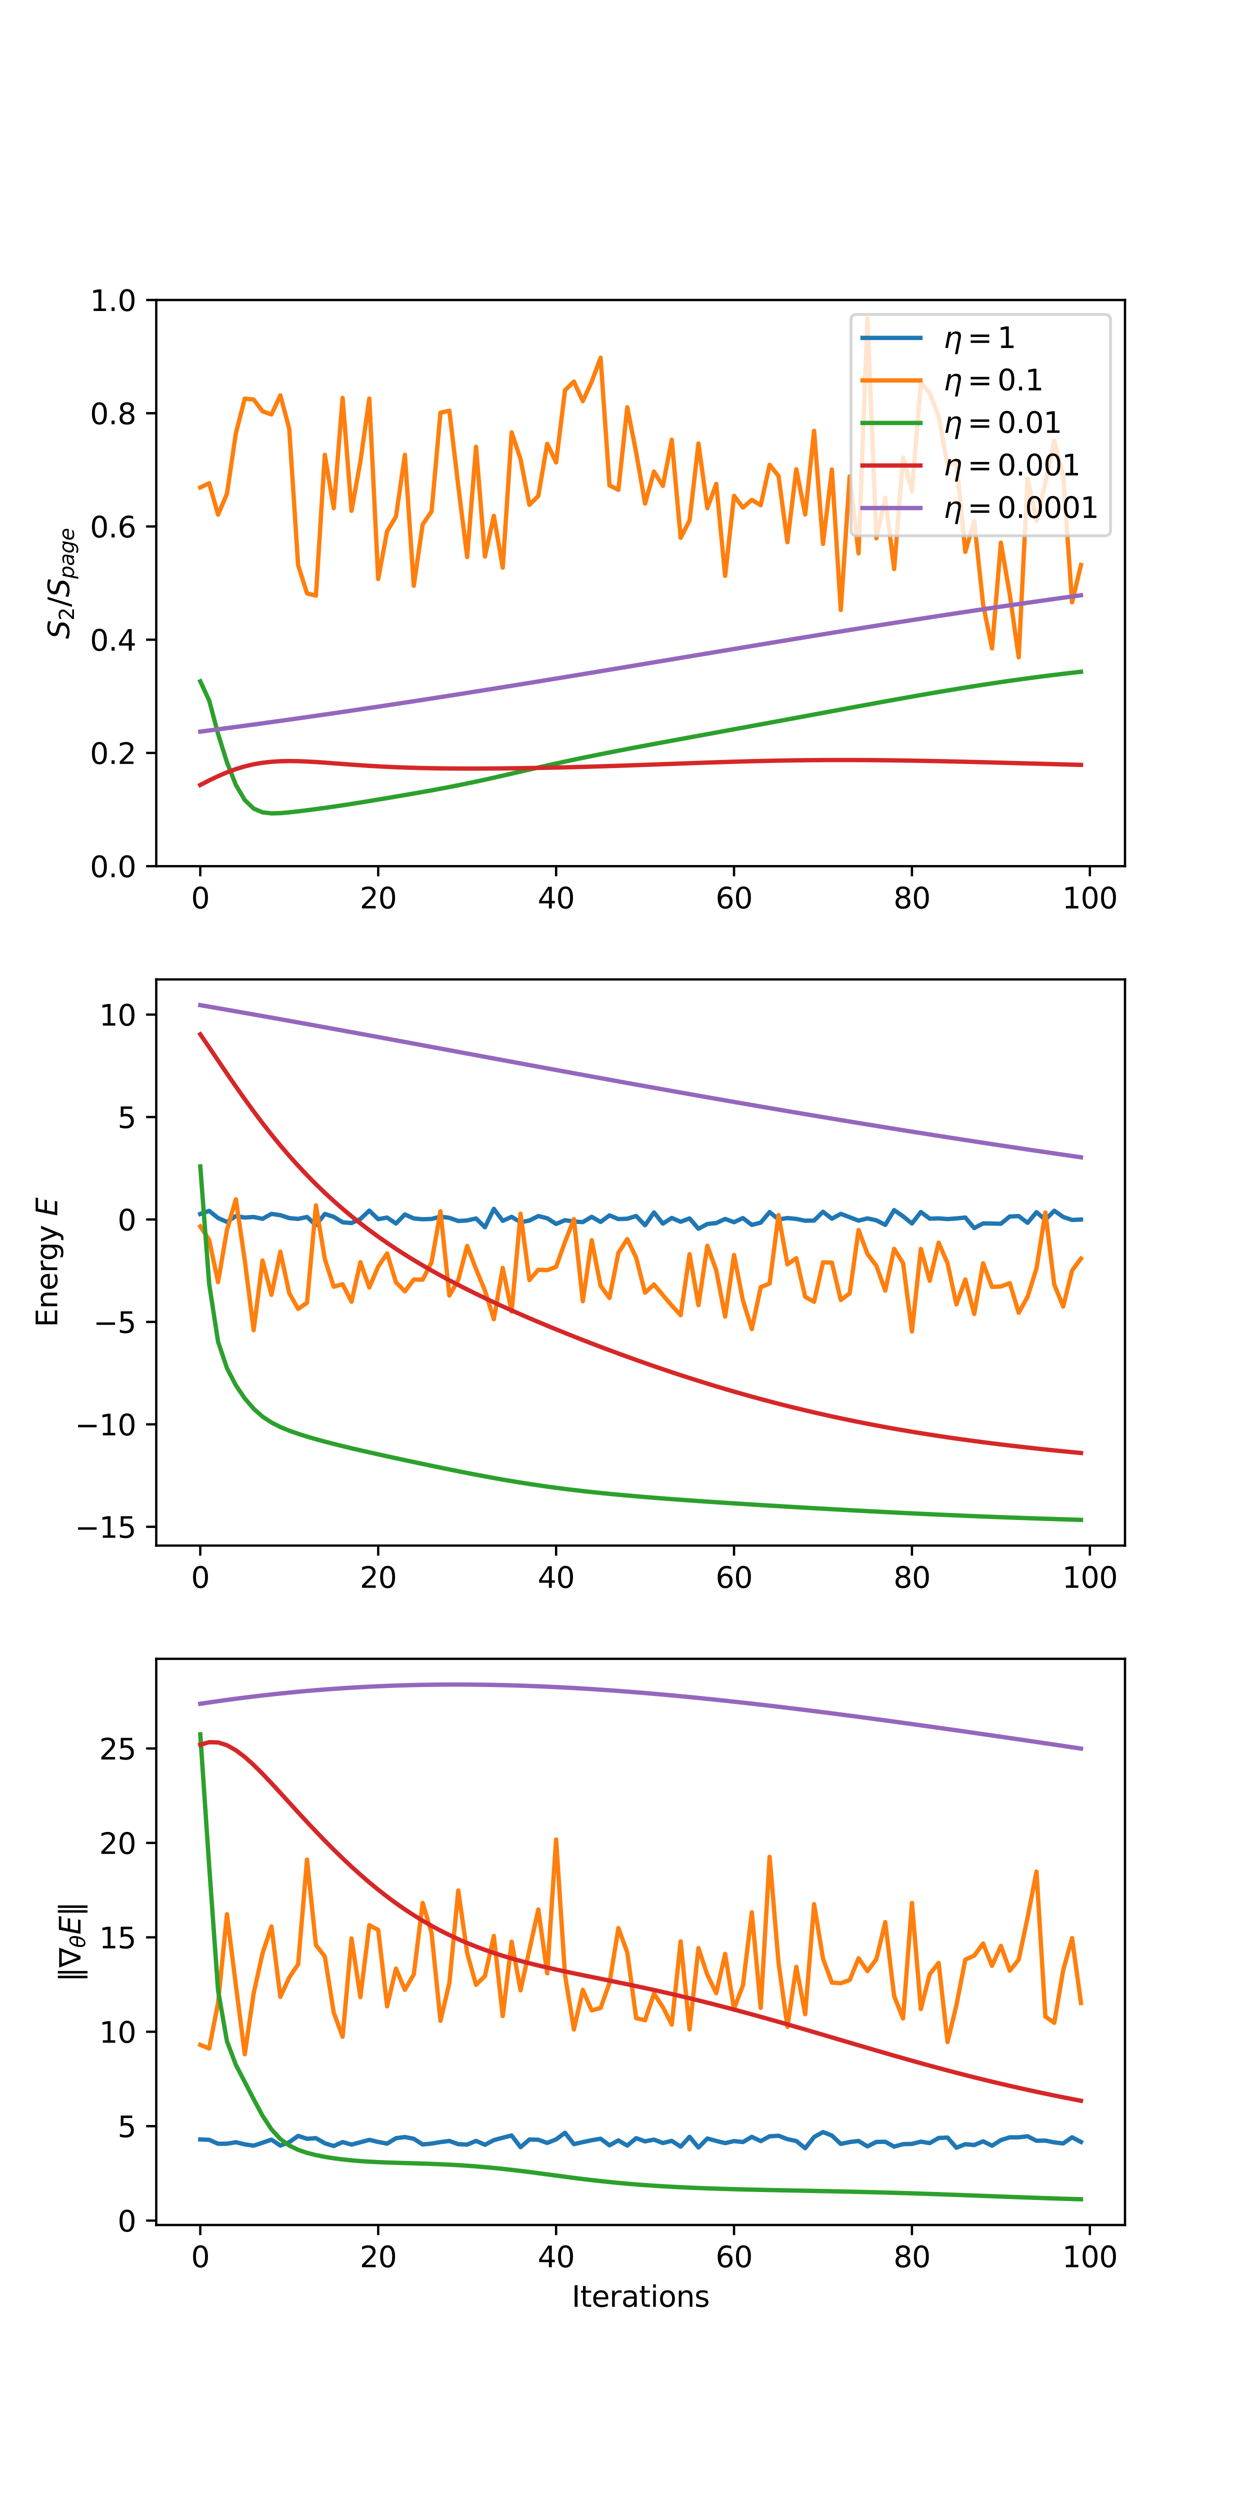 <?xml version="1.0" encoding="utf-8" standalone="no"?>
<!DOCTYPE svg PUBLIC "-//W3C//DTD SVG 1.1//EN"
  "http://www.w3.org/Graphics/SVG/1.1/DTD/svg11.dtd">
<svg height="864pt" version="1.1" viewBox="0 0 432 864" width="432pt" xmlns="http://www.w3.org/2000/svg" xmlns:xlink="http://www.w3.org/1999/xlink">
 <defs>
  <style type="text/css">*{stroke-linecap:butt;stroke-linejoin:round;}</style>
 </defs>
 <g id="figure_1">
  <g id="patch_1">
   <path d="M 0 864 
L 432 864 
L 432 0 
L 0 0 
z
" style="fill:#ffffff;"/>
  </g>
  <g id="axes_1">
   <g id="patch_2">
    <path d="M 54 299.351 
L 388.8 299.351 
L 388.8 103.68 
L 54 103.68 
z
" style="fill:#ffffff;"/>
   </g>
   <g id="matplotlib.axis_1">
    <g id="xtick_1">
     <g id="line2d_1">
      <defs>
       <path d="M 0 0 
L 0 3.5 
" id="m52db903ee0" style="stroke:#000000;stroke-width:0.8;"/>
      </defs>
      <g>
       <use style="stroke:#000000;stroke-width:0.8;" x="69.218" xlink:href="#m52db903ee0" y="299.351"/>
      </g>
     </g>
     <g id="text_1">
      <!-- 0 -->
      <g transform="translate(66.037 313.949)scale(0.1 -0.1)">
       <defs>
        <path d="M 2034 4250 
Q 1547 4250 1301 3770 
Q 1056 3291 1056 2328 
Q 1056 1369 1301 889 
Q 1547 409 2034 409 
Q 2525 409 2770 889 
Q 3016 1369 3016 2328 
Q 3016 3291 2770 3770 
Q 2525 4250 2034 4250 
z
M 2034 4750 
Q 2819 4750 3233 4129 
Q 3647 3509 3647 2328 
Q 3647 1150 3233 529 
Q 2819 -91 2034 -91 
Q 1250 -91 836 529 
Q 422 1150 422 2328 
Q 422 3509 836 4129 
Q 1250 4750 2034 4750 
z
" id="DejaVuSans-30" transform="scale(0.016)"/>
       </defs>
       <use xlink:href="#DejaVuSans-30"/>
      </g>
     </g>
    </g>
    <g id="xtick_2">
     <g id="line2d_2">
      <g>
       <use style="stroke:#000000;stroke-width:0.8;" x="130.706" xlink:href="#m52db903ee0" y="299.351"/>
      </g>
     </g>
     <g id="text_2">
      <!-- 20 -->
      <g transform="translate(124.343 313.949)scale(0.1 -0.1)">
       <defs>
        <path d="M 1228 531 
L 3431 531 
L 3431 0 
L 469 0 
L 469 531 
Q 828 903 1448 1529 
Q 2069 2156 2228 2338 
Q 2531 2678 2651 2914 
Q 2772 3150 2772 3378 
Q 2772 3750 2511 3984 
Q 2250 4219 1831 4219 
Q 1534 4219 1204 4116 
Q 875 4013 500 3803 
L 500 4441 
Q 881 4594 1212 4672 
Q 1544 4750 1819 4750 
Q 2544 4750 2975 4387 
Q 3406 4025 3406 3419 
Q 3406 3131 3298 2873 
Q 3191 2616 2906 2266 
Q 2828 2175 2409 1742 
Q 1991 1309 1228 531 
z
" id="DejaVuSans-32" transform="scale(0.016)"/>
       </defs>
       <use xlink:href="#DejaVuSans-32"/>
       <use x="63.623" xlink:href="#DejaVuSans-30"/>
      </g>
     </g>
    </g>
    <g id="xtick_3">
     <g id="line2d_3">
      <g>
       <use style="stroke:#000000;stroke-width:0.8;" x="192.193" xlink:href="#m52db903ee0" y="299.351"/>
      </g>
     </g>
     <g id="text_3">
      <!-- 40 -->
      <g transform="translate(185.831 313.949)scale(0.1 -0.1)">
       <defs>
        <path d="M 2419 4116 
L 825 1625 
L 2419 1625 
L 2419 4116 
z
M 2253 4666 
L 3047 4666 
L 3047 1625 
L 3713 1625 
L 3713 1100 
L 3047 1100 
L 3047 0 
L 2419 0 
L 2419 1100 
L 313 1100 
L 313 1709 
L 2253 4666 
z
" id="DejaVuSans-34" transform="scale(0.016)"/>
       </defs>
       <use xlink:href="#DejaVuSans-34"/>
       <use x="63.623" xlink:href="#DejaVuSans-30"/>
      </g>
     </g>
    </g>
    <g id="xtick_4">
     <g id="line2d_4">
      <g>
       <use style="stroke:#000000;stroke-width:0.8;" x="253.681" xlink:href="#m52db903ee0" y="299.351"/>
      </g>
     </g>
     <g id="text_4">
      <!-- 60 -->
      <g transform="translate(247.318 313.949)scale(0.1 -0.1)">
       <defs>
        <path d="M 2113 2584 
Q 1688 2584 1439 2293 
Q 1191 2003 1191 1497 
Q 1191 994 1439 701 
Q 1688 409 2113 409 
Q 2538 409 2786 701 
Q 3034 994 3034 1497 
Q 3034 2003 2786 2293 
Q 2538 2584 2113 2584 
z
M 3366 4563 
L 3366 3988 
Q 3128 4100 2886 4159 
Q 2644 4219 2406 4219 
Q 1781 4219 1451 3797 
Q 1122 3375 1075 2522 
Q 1259 2794 1537 2939 
Q 1816 3084 2150 3084 
Q 2853 3084 3261 2657 
Q 3669 2231 3669 1497 
Q 3669 778 3244 343 
Q 2819 -91 2113 -91 
Q 1303 -91 875 529 
Q 447 1150 447 2328 
Q 447 3434 972 4092 
Q 1497 4750 2381 4750 
Q 2619 4750 2861 4703 
Q 3103 4656 3366 4563 
z
" id="DejaVuSans-36" transform="scale(0.016)"/>
       </defs>
       <use xlink:href="#DejaVuSans-36"/>
       <use x="63.623" xlink:href="#DejaVuSans-30"/>
      </g>
     </g>
    </g>
    <g id="xtick_5">
     <g id="line2d_5">
      <g>
       <use style="stroke:#000000;stroke-width:0.8;" x="315.169" xlink:href="#m52db903ee0" y="299.351"/>
      </g>
     </g>
     <g id="text_5">
      <!-- 80 -->
      <g transform="translate(308.806 313.949)scale(0.1 -0.1)">
       <defs>
        <path d="M 2034 2216 
Q 1584 2216 1326 1975 
Q 1069 1734 1069 1313 
Q 1069 891 1326 650 
Q 1584 409 2034 409 
Q 2484 409 2743 651 
Q 3003 894 3003 1313 
Q 3003 1734 2745 1975 
Q 2488 2216 2034 2216 
z
M 1403 2484 
Q 997 2584 770 2862 
Q 544 3141 544 3541 
Q 544 4100 942 4425 
Q 1341 4750 2034 4750 
Q 2731 4750 3128 4425 
Q 3525 4100 3525 3541 
Q 3525 3141 3298 2862 
Q 3072 2584 2669 2484 
Q 3125 2378 3379 2068 
Q 3634 1759 3634 1313 
Q 3634 634 3220 271 
Q 2806 -91 2034 -91 
Q 1263 -91 848 271 
Q 434 634 434 1313 
Q 434 1759 690 2068 
Q 947 2378 1403 2484 
z
M 1172 3481 
Q 1172 3119 1398 2916 
Q 1625 2713 2034 2713 
Q 2441 2713 2670 2916 
Q 2900 3119 2900 3481 
Q 2900 3844 2670 4047 
Q 2441 4250 2034 4250 
Q 1625 4250 1398 4047 
Q 1172 3844 1172 3481 
z
" id="DejaVuSans-38" transform="scale(0.016)"/>
       </defs>
       <use xlink:href="#DejaVuSans-38"/>
       <use x="63.623" xlink:href="#DejaVuSans-30"/>
      </g>
     </g>
    </g>
    <g id="xtick_6">
     <g id="line2d_6">
      <g>
       <use style="stroke:#000000;stroke-width:0.8;" x="376.656" xlink:href="#m52db903ee0" y="299.351"/>
      </g>
     </g>
     <g id="text_6">
      <!-- 100 -->
      <g transform="translate(367.112 313.949)scale(0.1 -0.1)">
       <defs>
        <path d="M 794 531 
L 1825 531 
L 1825 4091 
L 703 3866 
L 703 4441 
L 1819 4666 
L 2450 4666 
L 2450 531 
L 3481 531 
L 3481 0 
L 794 0 
L 794 531 
z
" id="DejaVuSans-31" transform="scale(0.016)"/>
       </defs>
       <use xlink:href="#DejaVuSans-31"/>
       <use x="63.623" xlink:href="#DejaVuSans-30"/>
       <use x="127.246" xlink:href="#DejaVuSans-30"/>
      </g>
     </g>
    </g>
   </g>
   <g id="matplotlib.axis_2">
    <g id="ytick_1">
     <g id="line2d_7">
      <defs>
       <path d="M 0 0 
L -3.5 0 
" id="m1c1f44dfc3" style="stroke:#000000;stroke-width:0.8;"/>
      </defs>
      <g>
       <use style="stroke:#000000;stroke-width:0.8;" x="54" xlink:href="#m1c1f44dfc3" y="299.351"/>
      </g>
     </g>
     <g id="text_7">
      <!-- 0.0 -->
      <g transform="translate(31.097 303.15)scale(0.1 -0.1)">
       <defs>
        <path d="M 684 794 
L 1344 794 
L 1344 0 
L 684 0 
L 684 794 
z
" id="DejaVuSans-2e" transform="scale(0.016)"/>
       </defs>
       <use xlink:href="#DejaVuSans-30"/>
       <use x="63.623" xlink:href="#DejaVuSans-2e"/>
       <use x="95.41" xlink:href="#DejaVuSans-30"/>
      </g>
     </g>
    </g>
    <g id="ytick_2">
     <g id="line2d_8">
      <g>
       <use style="stroke:#000000;stroke-width:0.8;" x="54" xlink:href="#m1c1f44dfc3" y="260.216"/>
      </g>
     </g>
     <g id="text_8">
      <!-- 0.2 -->
      <g transform="translate(31.097 264.016)scale(0.1 -0.1)">
       <use xlink:href="#DejaVuSans-30"/>
       <use x="63.623" xlink:href="#DejaVuSans-2e"/>
       <use x="95.41" xlink:href="#DejaVuSans-32"/>
      </g>
     </g>
    </g>
    <g id="ytick_3">
     <g id="line2d_9">
      <g>
       <use style="stroke:#000000;stroke-width:0.8;" x="54" xlink:href="#m1c1f44dfc3" y="221.082"/>
      </g>
     </g>
     <g id="text_9">
      <!-- 0.4 -->
      <g transform="translate(31.097 224.882)scale(0.1 -0.1)">
       <use xlink:href="#DejaVuSans-30"/>
       <use x="63.623" xlink:href="#DejaVuSans-2e"/>
       <use x="95.41" xlink:href="#DejaVuSans-34"/>
      </g>
     </g>
    </g>
    <g id="ytick_4">
     <g id="line2d_10">
      <g>
       <use style="stroke:#000000;stroke-width:0.8;" x="54" xlink:href="#m1c1f44dfc3" y="181.948"/>
      </g>
     </g>
     <g id="text_10">
      <!-- 0.6 -->
      <g transform="translate(31.097 185.747)scale(0.1 -0.1)">
       <use xlink:href="#DejaVuSans-30"/>
       <use x="63.623" xlink:href="#DejaVuSans-2e"/>
       <use x="95.41" xlink:href="#DejaVuSans-36"/>
      </g>
     </g>
    </g>
    <g id="ytick_5">
     <g id="line2d_11">
      <g>
       <use style="stroke:#000000;stroke-width:0.8;" x="54" xlink:href="#m1c1f44dfc3" y="142.814"/>
      </g>
     </g>
     <g id="text_11">
      <!-- 0.8 -->
      <g transform="translate(31.097 146.613)scale(0.1 -0.1)">
       <use xlink:href="#DejaVuSans-30"/>
       <use x="63.623" xlink:href="#DejaVuSans-2e"/>
       <use x="95.41" xlink:href="#DejaVuSans-38"/>
      </g>
     </g>
    </g>
    <g id="ytick_6">
     <g id="line2d_12">
      <g>
       <use style="stroke:#000000;stroke-width:0.8;" x="54" xlink:href="#m1c1f44dfc3" y="103.68"/>
      </g>
     </g>
     <g id="text_12">
      <!-- 1.0 -->
      <g transform="translate(31.097 107.479)scale(0.1 -0.1)">
       <use xlink:href="#DejaVuSans-31"/>
       <use x="63.623" xlink:href="#DejaVuSans-2e"/>
       <use x="95.41" xlink:href="#DejaVuSans-30"/>
      </g>
     </g>
    </g>
    <g id="text_13">
     <!-- $S_2 / S_{page}$ -->
     <g transform="translate(23.997 220.815)rotate(-90)scale(0.1 -0.1)">
      <defs>
       <path d="M 3859 4513 
L 3738 3897 
Q 3422 4066 3111 4152 
Q 2800 4238 2509 4238 
Q 1944 4238 1609 3991 
Q 1275 3744 1275 3334 
Q 1275 3109 1398 2989 
Q 1522 2869 2034 2731 
L 2413 2638 
Q 3053 2472 3303 2217 
Q 3553 1963 3553 1503 
Q 3553 797 2998 353 
Q 2444 -91 1538 -91 
Q 1166 -91 791 -17 
Q 416 56 38 206 
L 166 856 
Q 513 641 861 531 
Q 1209 422 1556 422 
Q 2147 422 2503 684 
Q 2859 947 2859 1369 
Q 2859 1650 2717 1795 
Q 2575 1941 2106 2059 
L 1728 2156 
Q 1081 2325 845 2545 
Q 609 2766 609 3163 
Q 609 3859 1145 4304 
Q 1681 4750 2541 4750 
Q 2875 4750 3203 4690 
Q 3531 4631 3859 4513 
z
" id="DejaVuSans-Oblique-53" transform="scale(0.016)"/>
       <path d="M 1625 4666 
L 2156 4666 
L 531 -594 
L 0 -594 
L 1625 4666 
z
" id="DejaVuSans-2f" transform="scale(0.016)"/>
       <path d="M 3175 2156 
Q 3175 2616 2975 2859 
Q 2775 3103 2400 3103 
Q 2144 3103 1911 2972 
Q 1678 2841 1497 2591 
Q 1319 2344 1212 1994 
Q 1106 1644 1106 1300 
Q 1106 863 1306 627 
Q 1506 391 1875 391 
Q 2147 391 2380 519 
Q 2613 647 2778 891 
Q 2956 1147 3065 1494 
Q 3175 1841 3175 2156 
z
M 1394 2969 
Q 1625 3272 1939 3428 
Q 2253 3584 2638 3584 
Q 3175 3584 3472 3232 
Q 3769 2881 3769 2247 
Q 3769 1728 3584 1258 
Q 3400 788 3053 416 
Q 2822 169 2531 39 
Q 2241 -91 1919 -91 
Q 1547 -91 1294 64 
Q 1041 219 916 525 
L 556 -1331 
L -19 -1331 
L 922 3500 
L 1497 3500 
L 1394 2969 
z
" id="DejaVuSans-Oblique-70" transform="scale(0.016)"/>
       <path d="M 3438 1997 
L 3047 0 
L 2472 0 
L 2578 531 
Q 2325 219 2001 64 
Q 1678 -91 1281 -91 
Q 834 -91 548 182 
Q 263 456 263 884 
Q 263 1497 752 1853 
Q 1241 2209 2100 2209 
L 2900 2209 
L 2931 2363 
Q 2938 2388 2941 2417 
Q 2944 2447 2944 2509 
Q 2944 2788 2717 2942 
Q 2491 3097 2081 3097 
Q 1800 3097 1504 3025 
Q 1209 2953 897 2809 
L 997 3341 
Q 1322 3463 1633 3523 
Q 1944 3584 2234 3584 
Q 2853 3584 3176 3315 
Q 3500 3047 3500 2534 
Q 3500 2431 3484 2292 
Q 3469 2153 3438 1997 
z
M 2816 1759 
L 2241 1759 
Q 1534 1759 1195 1570 
Q 856 1381 856 984 
Q 856 709 1029 553 
Q 1203 397 1509 397 
Q 1978 397 2328 733 
Q 2678 1069 2791 1631 
L 2816 1759 
z
" id="DejaVuSans-Oblique-61" transform="scale(0.016)"/>
       <path d="M 3816 3500 
L 3219 434 
Q 3047 -456 2561 -893 
Q 2075 -1331 1253 -1331 
Q 950 -1331 690 -1286 
Q 431 -1241 206 -1147 
L 313 -588 
Q 525 -725 762 -790 
Q 1000 -856 1269 -856 
Q 1816 -856 2167 -557 
Q 2519 -259 2631 300 
L 2681 563 
Q 2441 288 2122 144 
Q 1803 0 1434 0 
Q 903 0 598 351 
Q 294 703 294 1319 
Q 294 1803 478 2267 
Q 663 2731 997 3091 
Q 1219 3328 1514 3456 
Q 1809 3584 2131 3584 
Q 2484 3584 2746 3420 
Q 3009 3256 3138 2956 
L 3238 3500 
L 3816 3500 
z
M 2950 2216 
Q 2950 2641 2750 2872 
Q 2550 3103 2181 3103 
Q 1953 3103 1747 3012 
Q 1541 2922 1394 2759 
Q 1156 2491 1023 2127 
Q 891 1763 891 1375 
Q 891 944 1092 712 
Q 1294 481 1672 481 
Q 2219 481 2584 976 
Q 2950 1472 2950 2216 
z
" id="DejaVuSans-Oblique-67" transform="scale(0.016)"/>
       <path d="M 3078 2063 
Q 3088 2113 3092 2166 
Q 3097 2219 3097 2272 
Q 3097 2653 2873 2875 
Q 2650 3097 2266 3097 
Q 1838 3097 1509 2826 
Q 1181 2556 1013 2059 
L 3078 2063 
z
M 3578 1613 
L 903 1613 
Q 884 1494 878 1425 
Q 872 1356 872 1306 
Q 872 872 1139 634 
Q 1406 397 1894 397 
Q 2269 397 2603 481 
Q 2938 566 3225 728 
L 3116 159 
Q 2806 34 2476 -28 
Q 2147 -91 1806 -91 
Q 1078 -91 686 257 
Q 294 606 294 1247 
Q 294 1794 489 2264 
Q 684 2734 1063 3103 
Q 1306 3334 1642 3459 
Q 1978 3584 2356 3584 
Q 2950 3584 3301 3228 
Q 3653 2872 3653 2272 
Q 3653 2128 3634 1964 
Q 3616 1800 3578 1613 
z
" id="DejaVuSans-Oblique-65" transform="scale(0.016)"/>
      </defs>
      <use transform="translate(0 0.781)" xlink:href="#DejaVuSans-Oblique-53"/>
      <use transform="translate(63.477 -15.625)scale(0.7)" xlink:href="#DejaVuSans-32"/>
      <use transform="translate(110.747 0.781)" xlink:href="#DejaVuSans-2f"/>
      <use transform="translate(144.438 0.781)" xlink:href="#DejaVuSans-Oblique-53"/>
      <use transform="translate(207.915 -15.625)scale(0.7)" xlink:href="#DejaVuSans-Oblique-70"/>
      <use transform="translate(252.349 -15.625)scale(0.7)" xlink:href="#DejaVuSans-Oblique-61"/>
      <use transform="translate(295.244 -15.625)scale(0.7)" xlink:href="#DejaVuSans-Oblique-67"/>
      <use transform="translate(339.678 -15.625)scale(0.7)" xlink:href="#DejaVuSans-Oblique-65"/>
     </g>
    </g>
   </g>
   <g id="line2d_13">
    <path clip-path="url(#p1d3f607e03)" d="M 69.218 86.312 
L 72.293 87.037 
L 75.367 87.447 
L 78.441 87.013 
L 81.516 85.114 
L 84.59 88.434 
L 87.664 85.973 
L 90.739 85.87 
L 93.813 87.135 
L 96.888 86.482 
L 99.962 85.722 
L 103.036 86.95 
L 106.111 85.77 
L 109.185 88.472 
L 112.26 86.326 
L 115.334 87.23 
L 118.408 85.875 
L 121.483 86.415 
L 124.557 87.595 
L 127.631 85.622 
L 130.706 85.568 
L 133.78 86.095 
L 136.855 86.725 
L 139.929 86.331 
L 143.003 86.019 
L 146.078 87.073 
L 149.152 85.208 
L 152.226 86.033 
L 155.301 86.211 
L 158.375 86.39 
L 161.45 86.2 
L 164.524 86.033 
L 167.598 86.817 
L 170.673 87.599 
L 173.747 86.788 
L 176.821 85.049 
L 179.896 87.104 
L 182.97 87.698 
L 186.045 86.253 
L 189.119 85.508 
L 192.193 86.143 
L 195.268 85.617 
L 198.342 86.16 
L 201.417 87.228 
L 204.491 86.815 
L 207.565 85.773 
L 210.64 85.874 
L 213.714 86.854 
L 216.788 86.346 
L 219.863 85.598 
L 222.937 86.441 
L 226.012 86.041 
L 229.086 86.319 
L 232.16 85.8 
L 235.235 86.007 
L 238.309 86.578 
L 241.383 86.837 
L 244.458 87.255 
L 247.532 86.156 
L 250.607 88.276 
L 253.681 86.402 
L 256.755 86.29 
L 259.83 85.996 
L 262.904 87.113 
L 265.979 86.575 
L 269.053 85.997 
L 272.127 84.939 
L 275.202 86.524 
L 278.276 86.792 
L 281.35 86.243 
L 284.425 86.015 
L 287.499 88.21 
L 290.574 87.663 
L 293.648 85.943 
L 296.722 86.887 
L 299.797 86.334 
L 302.871 86.967 
L 305.945 86.062 
L 309.02 85.656 
L 312.094 86.274 
L 315.169 86.455 
L 318.243 87.219 
L 321.317 86.748 
L 324.392 86.38 
L 327.466 87.104 
L 330.54 86.795 
L 333.615 85.294 
L 336.689 88.115 
L 339.764 86.832 
L 342.838 87.245 
L 345.912 85.443 
L 348.987 86.245 
L 352.061 86.702 
L 355.136 86.922 
L 358.21 86.126 
L 361.284 86.274 
L 364.359 86.094 
L 367.433 86.881 
L 370.507 86.566 
L 373.582 86.574 
" style="fill:none;stroke:#1f77b4;stroke-linecap:square;stroke-width:1.5;"/>
   </g>
   <g id="line2d_14">
    <path clip-path="url(#p1d3f607e03)" d="M 69.218 168.472 
L 72.293 167.019 
L 75.367 177.867 
L 78.441 170.641 
L 81.516 149.736 
L 84.59 137.759 
L 87.664 138.077 
L 90.739 142.152 
L 93.813 143.248 
L 96.888 136.626 
L 99.962 148.163 
L 103.036 195.345 
L 106.111 205.058 
L 109.185 205.845 
L 112.26 157.171 
L 115.334 175.631 
L 118.408 137.525 
L 121.483 176.551 
L 124.557 159.45 
L 127.631 137.738 
L 130.706 200.113 
L 133.78 183.61 
L 136.855 178.525 
L 139.929 157.199 
L 143.003 202.434 
L 146.078 181.258 
L 149.152 176.719 
L 152.226 142.639 
L 155.301 141.952 
L 158.375 167.961 
L 161.45 192.498 
L 164.524 154.409 
L 167.598 192.33 
L 170.673 178.273 
L 173.747 196.173 
L 176.821 149.437 
L 179.896 158.662 
L 182.97 174.498 
L 186.045 171.39 
L 189.119 153.369 
L 192.193 159.82 
L 195.268 134.863 
L 198.342 131.864 
L 201.417 138.644 
L 204.491 131.898 
L 207.565 123.635 
L 210.64 167.746 
L 213.714 169.287 
L 216.788 140.764 
L 219.863 156.438 
L 222.937 174.051 
L 226.012 162.975 
L 229.086 167.928 
L 232.16 151.981 
L 235.235 185.884 
L 238.309 179.91 
L 241.383 153.277 
L 244.458 175.637 
L 247.532 167.202 
L 250.607 199.031 
L 253.681 171.353 
L 256.755 175.41 
L 259.83 172.756 
L 262.904 174.619 
L 265.979 160.646 
L 269.053 164.487 
L 272.127 187.387 
L 275.202 162.178 
L 278.276 177.809 
L 281.35 148.892 
L 284.425 187.965 
L 287.499 162.254 
L 290.574 210.815 
L 293.648 164.653 
L 296.722 191.26 
L 299.797 110.075 
L 302.871 186.034 
L 305.945 171.972 
L 309.02 196.656 
L 312.094 158.144 
L 315.169 169.844 
L 318.243 132.235 
L 321.317 135.832 
L 324.392 143.793 
L 327.466 160.844 
L 330.54 159.755 
L 333.615 190.721 
L 336.689 180.1 
L 339.764 208.878 
L 342.838 224.095 
L 345.912 187.54 
L 348.987 205.545 
L 352.061 227.186 
L 355.136 165.478 
L 358.21 180.097 
L 361.284 166.732 
L 364.359 152.32 
L 367.433 164.314 
L 370.507 208.154 
L 373.582 195.284 
" style="fill:none;stroke:#ff7f0e;stroke-linecap:square;stroke-width:1.5;"/>
   </g>
   <g id="line2d_15">
    <path clip-path="url(#p1d3f607e03)" d="M 69.218 235.468 
L 72.293 242.095 
L 75.367 253.63 
L 78.441 263.477 
L 81.516 271.267 
L 84.59 276.49 
L 87.664 279.436 
L 90.739 280.749 
L 93.813 281.111 
L 96.888 281.019 
L 99.962 280.743 
L 103.036 280.398 
L 106.111 280.022 
L 109.185 279.625 
L 112.26 279.207 
L 115.334 278.769 
L 118.408 278.311 
L 121.483 277.835 
L 124.557 277.344 
L 127.631 276.841 
L 130.706 276.33 
L 133.78 275.813 
L 136.855 275.291 
L 139.929 274.765 
L 143.003 274.234 
L 146.078 273.694 
L 149.152 273.144 
L 152.226 272.579 
L 155.301 271.996 
L 158.375 271.393 
L 161.45 270.768 
L 164.524 270.12 
L 167.598 269.453 
L 170.673 268.768 
L 173.747 268.071 
L 176.821 267.365 
L 179.896 266.655 
L 182.97 265.948 
L 186.045 265.246 
L 189.119 264.553 
L 192.193 263.872 
L 195.268 263.203 
L 198.342 262.548 
L 201.417 261.906 
L 204.491 261.277 
L 207.565 260.659 
L 210.64 260.051 
L 213.714 259.453 
L 216.788 258.862 
L 219.863 258.277 
L 222.937 257.698 
L 226.012 257.124 
L 229.086 256.553 
L 232.16 255.985 
L 235.235 255.418 
L 238.309 254.854 
L 241.383 254.29 
L 244.458 253.727 
L 247.532 253.165 
L 250.607 252.602 
L 253.681 252.039 
L 256.755 251.475 
L 259.83 250.911 
L 262.904 250.346 
L 265.979 249.78 
L 269.053 249.213 
L 272.127 248.645 
L 275.202 248.076 
L 278.276 247.507 
L 281.35 246.937 
L 284.425 246.367 
L 287.499 245.797 
L 290.574 245.227 
L 293.648 244.659 
L 296.722 244.091 
L 299.797 243.526 
L 302.871 242.963 
L 305.945 242.404 
L 309.02 241.848 
L 312.094 241.297 
L 315.169 240.751 
L 318.243 240.211 
L 321.317 239.678 
L 324.392 239.152 
L 327.466 238.635 
L 330.54 238.126 
L 333.615 237.626 
L 336.689 237.136 
L 339.764 236.657 
L 342.838 236.189 
L 345.912 235.732 
L 348.987 235.286 
L 352.061 234.853 
L 355.136 234.432 
L 358.21 234.023 
L 361.284 233.627 
L 364.359 233.243 
L 367.433 232.871 
L 370.507 232.512 
L 373.582 232.165 
" style="fill:none;stroke:#2ca02c;stroke-linecap:square;stroke-width:1.5;"/>
   </g>
   <g id="line2d_16">
    <path clip-path="url(#p1d3f607e03)" d="M 69.218 271.292 
L 72.293 269.709 
L 75.367 268.241 
L 78.441 266.926 
L 81.516 265.795 
L 84.59 264.865 
L 87.664 264.141 
L 90.739 263.615 
L 93.813 263.269 
L 96.888 263.08 
L 99.962 263.021 
L 103.036 263.065 
L 106.111 263.186 
L 109.185 263.36 
L 112.26 263.569 
L 115.334 263.795 
L 118.408 264.027 
L 121.483 264.253 
L 124.557 264.469 
L 127.631 264.668 
L 130.706 264.848 
L 133.78 265.007 
L 136.855 265.145 
L 139.929 265.263 
L 143.003 265.36 
L 146.078 265.44 
L 149.152 265.503 
L 152.226 265.55 
L 155.301 265.583 
L 158.375 265.604 
L 161.45 265.613 
L 164.524 265.613 
L 167.598 265.603 
L 170.673 265.585 
L 173.747 265.559 
L 176.821 265.525 
L 179.896 265.485 
L 182.97 265.439 
L 186.045 265.385 
L 189.119 265.326 
L 192.193 265.261 
L 195.268 265.19 
L 198.342 265.113 
L 201.417 265.03 
L 204.491 264.943 
L 207.565 264.85 
L 210.64 264.753 
L 213.714 264.652 
L 216.788 264.548 
L 219.863 264.44 
L 222.937 264.33 
L 226.012 264.218 
L 229.086 264.105 
L 232.16 263.991 
L 235.235 263.878 
L 238.309 263.767 
L 241.383 263.657 
L 244.458 263.55 
L 247.532 263.446 
L 250.607 263.347 
L 253.681 263.252 
L 256.755 263.163 
L 259.83 263.08 
L 262.904 263.004 
L 265.979 262.934 
L 269.053 262.872 
L 272.127 262.818 
L 275.202 262.772 
L 278.276 262.734 
L 281.35 262.704 
L 284.425 262.682 
L 287.499 262.668 
L 290.574 262.663 
L 293.648 262.665 
L 296.722 262.676 
L 299.797 262.693 
L 302.871 262.718 
L 305.945 262.75 
L 309.02 262.788 
L 312.094 262.832 
L 315.169 262.881 
L 318.243 262.936 
L 321.317 262.995 
L 324.392 263.059 
L 327.466 263.127 
L 330.54 263.198 
L 333.615 263.272 
L 336.689 263.348 
L 339.764 263.427 
L 342.838 263.508 
L 345.912 263.59 
L 348.987 263.673 
L 352.061 263.756 
L 355.136 263.841 
L 358.21 263.925 
L 361.284 264.009 
L 364.359 264.093 
L 367.433 264.177 
L 370.507 264.26 
L 373.582 264.341 
" style="fill:none;stroke:#d62728;stroke-linecap:square;stroke-width:1.5;"/>
   </g>
   <g id="line2d_17">
    <path clip-path="url(#p1d3f607e03)" d="M 69.218 252.853 
L 72.293 252.452 
L 75.367 252.048 
L 78.441 251.64 
L 81.516 251.229 
L 84.59 250.815 
L 87.664 250.397 
L 90.739 249.976 
L 93.813 249.552 
L 96.888 249.124 
L 99.962 248.694 
L 103.036 248.26 
L 106.111 247.823 
L 109.185 247.383 
L 112.26 246.94 
L 115.334 246.493 
L 118.408 246.044 
L 121.483 245.592 
L 124.557 245.137 
L 127.631 244.679 
L 130.706 244.218 
L 133.78 243.755 
L 136.855 243.288 
L 139.929 242.819 
L 143.003 242.348 
L 146.078 241.874 
L 149.152 241.397 
L 152.226 240.919 
L 155.301 240.437 
L 158.375 239.954 
L 161.45 239.468 
L 164.524 238.98 
L 167.598 238.49 
L 170.673 237.998 
L 173.747 237.505 
L 176.821 237.009 
L 179.896 236.511 
L 182.97 236.012 
L 186.045 235.512 
L 189.119 235.01 
L 192.193 234.506 
L 195.268 234.001 
L 198.342 233.495 
L 201.417 232.988 
L 204.491 232.48 
L 207.565 231.97 
L 210.64 231.46 
L 213.714 230.949 
L 216.788 230.438 
L 219.863 229.926 
L 222.937 229.413 
L 226.012 228.9 
L 229.086 228.387 
L 232.16 227.874 
L 235.235 227.36 
L 238.309 226.847 
L 241.383 226.333 
L 244.458 225.82 
L 247.532 225.308 
L 250.607 224.795 
L 253.681 224.283 
L 256.755 223.772 
L 259.83 223.262 
L 262.904 222.752 
L 265.979 222.243 
L 269.053 221.736 
L 272.127 221.229 
L 275.202 220.724 
L 278.276 220.22 
L 281.35 219.717 
L 284.425 219.216 
L 287.499 218.717 
L 290.574 218.219 
L 293.648 217.723 
L 296.722 217.229 
L 299.797 216.737 
L 302.871 216.247 
L 305.945 215.76 
L 309.02 215.274 
L 312.094 214.791 
L 315.169 214.31 
L 318.243 213.832 
L 321.317 213.356 
L 324.392 212.883 
L 327.466 212.412 
L 330.54 211.945 
L 333.615 211.48 
L 336.689 211.018 
L 339.764 210.559 
L 342.838 210.104 
L 345.912 209.651 
L 348.987 209.202 
L 352.061 208.755 
L 355.136 208.313 
L 358.21 207.873 
L 361.284 207.437 
L 364.359 207.004 
L 367.433 206.575 
L 370.507 206.15 
L 373.582 205.728 
" style="fill:none;stroke:#9467bd;stroke-linecap:square;stroke-width:1.5;"/>
   </g>
   <g id="patch_3">
    <path d="M 54 299.351 
L 54 103.68 
" style="fill:none;stroke:#000000;stroke-linecap:square;stroke-linejoin:miter;stroke-width:0.8;"/>
   </g>
   <g id="patch_4">
    <path d="M 388.8 299.351 
L 388.8 103.68 
" style="fill:none;stroke:#000000;stroke-linecap:square;stroke-linejoin:miter;stroke-width:0.8;"/>
   </g>
   <g id="patch_5">
    <path d="M 54 299.351 
L 388.8 299.351 
" style="fill:none;stroke:#000000;stroke-linecap:square;stroke-linejoin:miter;stroke-width:0.8;"/>
   </g>
   <g id="patch_6">
    <path d="M 54 103.68 
L 388.8 103.68 
" style="fill:none;stroke:#000000;stroke-linecap:square;stroke-linejoin:miter;stroke-width:0.8;"/>
   </g>
   <g id="legend_1">
    <g id="patch_7">
     <path d="M 296.1 185.172 
L 381.8 185.172 
Q 383.8 185.172 383.8 183.172 
L 383.8 110.68 
Q 383.8 108.68 381.8 108.68 
L 296.1 108.68 
Q 294.1 108.68 294.1 110.68 
L 294.1 183.172 
Q 294.1 185.172 296.1 185.172 
z
" style="fill:#ffffff;opacity:0.8;stroke:#cccccc;stroke-linejoin:miter;"/>
    </g>
    <g id="line2d_18">
     <path d="M 298.1 116.778 
L 318.1 116.778 
" style="fill:none;stroke:#1f77b4;stroke-linecap:square;stroke-width:1.5;"/>
    </g>
    <g id="line2d_19"/>
    <g id="text_14">
     <!-- $\eta=$1 -->
     <g transform="translate(326.1 120.278)scale(0.1 -0.1)">
      <defs>
       <path d="M 3703 2113 
L 3034 -1331 
L 2459 -1331 
L 3125 2094 
Q 3222 2591 3075 2838 
Q 2931 3084 2544 3084 
Q 2078 3084 1750 2788 
Q 1425 2491 1325 1978 
L 941 0 
L 363 0 
L 1044 3500 
L 1622 3500 
L 1516 2956 
Q 1781 3272 2094 3428 
Q 2403 3584 2769 3584 
Q 3372 3584 3609 3213 
Q 3844 2838 3703 2113 
z
" id="DejaVuSans-Oblique-3b7" transform="scale(0.016)"/>
       <path d="M 678 2906 
L 4684 2906 
L 4684 2381 
L 678 2381 
L 678 2906 
z
M 678 1631 
L 4684 1631 
L 4684 1100 
L 678 1100 
L 678 1631 
z
" id="DejaVuSans-3d" transform="scale(0.016)"/>
      </defs>
      <use transform="translate(0 0.094)" xlink:href="#DejaVuSans-Oblique-3b7"/>
      <use transform="translate(82.861 0.094)" xlink:href="#DejaVuSans-3d"/>
      <use transform="translate(186.133 0.094)" xlink:href="#DejaVuSans-31"/>
     </g>
    </g>
    <g id="line2d_20">
     <path d="M 298.1 131.477 
L 318.1 131.477 
" style="fill:none;stroke:#ff7f0e;stroke-linecap:square;stroke-width:1.5;"/>
    </g>
    <g id="line2d_21"/>
    <g id="text_15">
     <!-- $\eta=$0.1 -->
     <g transform="translate(326.1 134.977)scale(0.1 -0.1)">
      <use transform="translate(0 0.781)" xlink:href="#DejaVuSans-Oblique-3b7"/>
      <use transform="translate(82.861 0.781)" xlink:href="#DejaVuSans-3d"/>
      <use transform="translate(186.133 0.781)" xlink:href="#DejaVuSans-30"/>
      <use transform="translate(249.756 0.781)" xlink:href="#DejaVuSans-2e"/>
      <use transform="translate(281.543 0.781)" xlink:href="#DejaVuSans-31"/>
     </g>
    </g>
    <g id="line2d_22">
     <path d="M 298.1 146.175 
L 318.1 146.175 
" style="fill:none;stroke:#2ca02c;stroke-linecap:square;stroke-width:1.5;"/>
    </g>
    <g id="line2d_23"/>
    <g id="text_16">
     <!-- $\eta=$0.01 -->
     <g transform="translate(326.1 149.675)scale(0.1 -0.1)">
      <use transform="translate(0 0.781)" xlink:href="#DejaVuSans-Oblique-3b7"/>
      <use transform="translate(82.861 0.781)" xlink:href="#DejaVuSans-3d"/>
      <use transform="translate(186.133 0.781)" xlink:href="#DejaVuSans-30"/>
      <use transform="translate(249.756 0.781)" xlink:href="#DejaVuSans-2e"/>
      <use transform="translate(281.543 0.781)" xlink:href="#DejaVuSans-30"/>
      <use transform="translate(345.166 0.781)" xlink:href="#DejaVuSans-31"/>
     </g>
    </g>
    <g id="line2d_24">
     <path d="M 298.1 160.874 
L 318.1 160.874 
" style="fill:none;stroke:#d62728;stroke-linecap:square;stroke-width:1.5;"/>
    </g>
    <g id="line2d_25"/>
    <g id="text_17">
     <!-- $\eta=$0.001 -->
     <g transform="translate(326.1 164.374)scale(0.1 -0.1)">
      <use transform="translate(0 0.781)" xlink:href="#DejaVuSans-Oblique-3b7"/>
      <use transform="translate(82.861 0.781)" xlink:href="#DejaVuSans-3d"/>
      <use transform="translate(186.133 0.781)" xlink:href="#DejaVuSans-30"/>
      <use transform="translate(249.756 0.781)" xlink:href="#DejaVuSans-2e"/>
      <use transform="translate(281.543 0.781)" xlink:href="#DejaVuSans-30"/>
      <use transform="translate(345.166 0.781)" xlink:href="#DejaVuSans-30"/>
      <use transform="translate(408.789 0.781)" xlink:href="#DejaVuSans-31"/>
     </g>
    </g>
    <g id="line2d_26">
     <path d="M 298.1 175.572 
L 318.1 175.572 
" style="fill:none;stroke:#9467bd;stroke-linecap:square;stroke-width:1.5;"/>
    </g>
    <g id="line2d_27"/>
    <g id="text_18">
     <!-- $\eta=$0.0001 -->
     <g transform="translate(326.1 179.072)scale(0.1 -0.1)">
      <use transform="translate(0 0.781)" xlink:href="#DejaVuSans-Oblique-3b7"/>
      <use transform="translate(82.861 0.781)" xlink:href="#DejaVuSans-3d"/>
      <use transform="translate(186.133 0.781)" xlink:href="#DejaVuSans-30"/>
      <use transform="translate(249.756 0.781)" xlink:href="#DejaVuSans-2e"/>
      <use transform="translate(281.543 0.781)" xlink:href="#DejaVuSans-30"/>
      <use transform="translate(345.166 0.781)" xlink:href="#DejaVuSans-30"/>
      <use transform="translate(408.789 0.781)" xlink:href="#DejaVuSans-30"/>
      <use transform="translate(472.412 0.781)" xlink:href="#DejaVuSans-31"/>
     </g>
    </g>
   </g>
  </g>
  <g id="axes_2">
   <g id="patch_8">
    <path d="M 54 534.155 
L 388.8 534.155 
L 388.8 338.485 
L 54 338.485 
z
" style="fill:#ffffff;"/>
   </g>
   <g id="matplotlib.axis_3">
    <g id="xtick_7">
     <g id="line2d_28">
      <g>
       <use style="stroke:#000000;stroke-width:0.8;" x="69.218" xlink:href="#m52db903ee0" y="534.155"/>
      </g>
     </g>
     <g id="text_19">
      <!-- 0 -->
      <g transform="translate(66.037 548.754)scale(0.1 -0.1)">
       <use xlink:href="#DejaVuSans-30"/>
      </g>
     </g>
    </g>
    <g id="xtick_8">
     <g id="line2d_29">
      <g>
       <use style="stroke:#000000;stroke-width:0.8;" x="130.706" xlink:href="#m52db903ee0" y="534.155"/>
      </g>
     </g>
     <g id="text_20">
      <!-- 20 -->
      <g transform="translate(124.343 548.754)scale(0.1 -0.1)">
       <use xlink:href="#DejaVuSans-32"/>
       <use x="63.623" xlink:href="#DejaVuSans-30"/>
      </g>
     </g>
    </g>
    <g id="xtick_9">
     <g id="line2d_30">
      <g>
       <use style="stroke:#000000;stroke-width:0.8;" x="192.193" xlink:href="#m52db903ee0" y="534.155"/>
      </g>
     </g>
     <g id="text_21">
      <!-- 40 -->
      <g transform="translate(185.831 548.754)scale(0.1 -0.1)">
       <use xlink:href="#DejaVuSans-34"/>
       <use x="63.623" xlink:href="#DejaVuSans-30"/>
      </g>
     </g>
    </g>
    <g id="xtick_10">
     <g id="line2d_31">
      <g>
       <use style="stroke:#000000;stroke-width:0.8;" x="253.681" xlink:href="#m52db903ee0" y="534.155"/>
      </g>
     </g>
     <g id="text_22">
      <!-- 60 -->
      <g transform="translate(247.318 548.754)scale(0.1 -0.1)">
       <use xlink:href="#DejaVuSans-36"/>
       <use x="63.623" xlink:href="#DejaVuSans-30"/>
      </g>
     </g>
    </g>
    <g id="xtick_11">
     <g id="line2d_32">
      <g>
       <use style="stroke:#000000;stroke-width:0.8;" x="315.169" xlink:href="#m52db903ee0" y="534.155"/>
      </g>
     </g>
     <g id="text_23">
      <!-- 80 -->
      <g transform="translate(308.806 548.754)scale(0.1 -0.1)">
       <use xlink:href="#DejaVuSans-38"/>
       <use x="63.623" xlink:href="#DejaVuSans-30"/>
      </g>
     </g>
    </g>
    <g id="xtick_12">
     <g id="line2d_33">
      <g>
       <use style="stroke:#000000;stroke-width:0.8;" x="376.656" xlink:href="#m52db903ee0" y="534.155"/>
      </g>
     </g>
     <g id="text_24">
      <!-- 100 -->
      <g transform="translate(367.112 548.754)scale(0.1 -0.1)">
       <use xlink:href="#DejaVuSans-31"/>
       <use x="63.623" xlink:href="#DejaVuSans-30"/>
       <use x="127.246" xlink:href="#DejaVuSans-30"/>
      </g>
     </g>
    </g>
   </g>
   <g id="matplotlib.axis_4">
    <g id="ytick_7">
     <g id="line2d_34">
      <g>
       <use style="stroke:#000000;stroke-width:0.8;" x="54" xlink:href="#m1c1f44dfc3" y="527.659"/>
      </g>
     </g>
     <g id="text_25">
      <!-- −15 -->
      <g transform="translate(25.895 531.459)scale(0.1 -0.1)">
       <defs>
        <path d="M 678 2272 
L 4684 2272 
L 4684 1741 
L 678 1741 
L 678 2272 
z
" id="DejaVuSans-2212" transform="scale(0.016)"/>
        <path d="M 691 4666 
L 3169 4666 
L 3169 4134 
L 1269 4134 
L 1269 2991 
Q 1406 3038 1543 3061 
Q 1681 3084 1819 3084 
Q 2600 3084 3056 2656 
Q 3513 2228 3513 1497 
Q 3513 744 3044 326 
Q 2575 -91 1722 -91 
Q 1428 -91 1123 -41 
Q 819 9 494 109 
L 494 744 
Q 775 591 1075 516 
Q 1375 441 1709 441 
Q 2250 441 2565 725 
Q 2881 1009 2881 1497 
Q 2881 1984 2565 2268 
Q 2250 2553 1709 2553 
Q 1456 2553 1204 2497 
Q 953 2441 691 2322 
L 691 4666 
z
" id="DejaVuSans-35" transform="scale(0.016)"/>
       </defs>
       <use xlink:href="#DejaVuSans-2212"/>
       <use x="83.789" xlink:href="#DejaVuSans-31"/>
       <use x="147.412" xlink:href="#DejaVuSans-35"/>
      </g>
     </g>
    </g>
    <g id="ytick_8">
     <g id="line2d_35">
      <g>
       <use style="stroke:#000000;stroke-width:0.8;" x="54" xlink:href="#m1c1f44dfc3" y="492.257"/>
      </g>
     </g>
     <g id="text_26">
      <!-- −10 -->
      <g transform="translate(25.895 496.056)scale(0.1 -0.1)">
       <use xlink:href="#DejaVuSans-2212"/>
       <use x="83.789" xlink:href="#DejaVuSans-31"/>
       <use x="147.412" xlink:href="#DejaVuSans-30"/>
      </g>
     </g>
    </g>
    <g id="ytick_9">
     <g id="line2d_36">
      <g>
       <use style="stroke:#000000;stroke-width:0.8;" x="54" xlink:href="#m1c1f44dfc3" y="456.854"/>
      </g>
     </g>
     <g id="text_27">
      <!-- −5 -->
      <g transform="translate(32.258 460.654)scale(0.1 -0.1)">
       <use xlink:href="#DejaVuSans-2212"/>
       <use x="83.789" xlink:href="#DejaVuSans-35"/>
      </g>
     </g>
    </g>
    <g id="ytick_10">
     <g id="line2d_37">
      <g>
       <use style="stroke:#000000;stroke-width:0.8;" x="54" xlink:href="#m1c1f44dfc3" y="421.452"/>
      </g>
     </g>
     <g id="text_28">
      <!-- 0 -->
      <g transform="translate(40.638 425.251)scale(0.1 -0.1)">
       <use xlink:href="#DejaVuSans-30"/>
      </g>
     </g>
    </g>
    <g id="ytick_11">
     <g id="line2d_38">
      <g>
       <use style="stroke:#000000;stroke-width:0.8;" x="54" xlink:href="#m1c1f44dfc3" y="386.049"/>
      </g>
     </g>
     <g id="text_29">
      <!-- 5 -->
      <g transform="translate(40.638 389.849)scale(0.1 -0.1)">
       <use xlink:href="#DejaVuSans-35"/>
      </g>
     </g>
    </g>
    <g id="ytick_12">
     <g id="line2d_39">
      <g>
       <use style="stroke:#000000;stroke-width:0.8;" x="54" xlink:href="#m1c1f44dfc3" y="350.647"/>
      </g>
     </g>
     <g id="text_30">
      <!-- 10 -->
      <g transform="translate(34.275 354.446)scale(0.1 -0.1)">
       <use xlink:href="#DejaVuSans-31"/>
       <use x="63.623" xlink:href="#DejaVuSans-30"/>
      </g>
     </g>
    </g>
    <g id="text_31">
     <!-- Energy $E$ -->
     <g transform="translate(19.795 458.67)rotate(-90)scale(0.1 -0.1)">
      <defs>
       <path d="M 628 4666 
L 3578 4666 
L 3578 4134 
L 1259 4134 
L 1259 2753 
L 3481 2753 
L 3481 2222 
L 1259 2222 
L 1259 531 
L 3634 531 
L 3634 0 
L 628 0 
L 628 4666 
z
" id="DejaVuSans-45" transform="scale(0.016)"/>
       <path d="M 3513 2113 
L 3513 0 
L 2938 0 
L 2938 2094 
Q 2938 2591 2744 2837 
Q 2550 3084 2163 3084 
Q 1697 3084 1428 2787 
Q 1159 2491 1159 1978 
L 1159 0 
L 581 0 
L 581 3500 
L 1159 3500 
L 1159 2956 
Q 1366 3272 1645 3428 
Q 1925 3584 2291 3584 
Q 2894 3584 3203 3211 
Q 3513 2838 3513 2113 
z
" id="DejaVuSans-6e" transform="scale(0.016)"/>
       <path d="M 3597 1894 
L 3597 1613 
L 953 1613 
Q 991 1019 1311 708 
Q 1631 397 2203 397 
Q 2534 397 2845 478 
Q 3156 559 3463 722 
L 3463 178 
Q 3153 47 2828 -22 
Q 2503 -91 2169 -91 
Q 1331 -91 842 396 
Q 353 884 353 1716 
Q 353 2575 817 3079 
Q 1281 3584 2069 3584 
Q 2775 3584 3186 3129 
Q 3597 2675 3597 1894 
z
M 3022 2063 
Q 3016 2534 2758 2815 
Q 2500 3097 2075 3097 
Q 1594 3097 1305 2825 
Q 1016 2553 972 2059 
L 3022 2063 
z
" id="DejaVuSans-65" transform="scale(0.016)"/>
       <path d="M 2631 2963 
Q 2534 3019 2420 3045 
Q 2306 3072 2169 3072 
Q 1681 3072 1420 2755 
Q 1159 2438 1159 1844 
L 1159 0 
L 581 0 
L 581 3500 
L 1159 3500 
L 1159 2956 
Q 1341 3275 1631 3429 
Q 1922 3584 2338 3584 
Q 2397 3584 2469 3576 
Q 2541 3569 2628 3553 
L 2631 2963 
z
" id="DejaVuSans-72" transform="scale(0.016)"/>
       <path d="M 2906 1791 
Q 2906 2416 2648 2759 
Q 2391 3103 1925 3103 
Q 1463 3103 1205 2759 
Q 947 2416 947 1791 
Q 947 1169 1205 825 
Q 1463 481 1925 481 
Q 2391 481 2648 825 
Q 2906 1169 2906 1791 
z
M 3481 434 
Q 3481 -459 3084 -895 
Q 2688 -1331 1869 -1331 
Q 1566 -1331 1297 -1286 
Q 1028 -1241 775 -1147 
L 775 -588 
Q 1028 -725 1275 -790 
Q 1522 -856 1778 -856 
Q 2344 -856 2625 -561 
Q 2906 -266 2906 331 
L 2906 616 
Q 2728 306 2450 153 
Q 2172 0 1784 0 
Q 1141 0 747 490 
Q 353 981 353 1791 
Q 353 2603 747 3093 
Q 1141 3584 1784 3584 
Q 2172 3584 2450 3431 
Q 2728 3278 2906 2969 
L 2906 3500 
L 3481 3500 
L 3481 434 
z
" id="DejaVuSans-67" transform="scale(0.016)"/>
       <path d="M 2059 -325 
Q 1816 -950 1584 -1140 
Q 1353 -1331 966 -1331 
L 506 -1331 
L 506 -850 
L 844 -850 
Q 1081 -850 1212 -737 
Q 1344 -625 1503 -206 
L 1606 56 
L 191 3500 
L 800 3500 
L 1894 763 
L 2988 3500 
L 3597 3500 
L 2059 -325 
z
" id="DejaVuSans-79" transform="scale(0.016)"/>
       <path id="DejaVuSans-20" transform="scale(0.016)"/>
       <path d="M 1081 4666 
L 4031 4666 
L 3928 4134 
L 1606 4134 
L 1338 2753 
L 3566 2753 
L 3463 2222 
L 1234 2222 
L 909 531 
L 3284 531 
L 3181 0 
L 172 0 
L 1081 4666 
z
" id="DejaVuSans-Oblique-45" transform="scale(0.016)"/>
      </defs>
      <use transform="translate(0 0.094)" xlink:href="#DejaVuSans-45"/>
      <use transform="translate(63.184 0.094)" xlink:href="#DejaVuSans-6e"/>
      <use transform="translate(126.562 0.094)" xlink:href="#DejaVuSans-65"/>
      <use transform="translate(188.086 0.094)" xlink:href="#DejaVuSans-72"/>
      <use transform="translate(229.199 0.094)" xlink:href="#DejaVuSans-67"/>
      <use transform="translate(292.676 0.094)" xlink:href="#DejaVuSans-79"/>
      <use transform="translate(351.855 0.094)" xlink:href="#DejaVuSans-20"/>
      <use transform="translate(383.643 0.094)" xlink:href="#DejaVuSans-Oblique-45"/>
     </g>
    </g>
   </g>
   <g id="line2d_40">
    <path clip-path="url(#pc4cce95a74)" d="M 69.218 419.556 
L 72.293 418.484 
L 75.367 420.955 
L 78.441 422.295 
L 81.516 420.287 
L 84.59 420.782 
L 87.664 420.588 
L 90.739 421.223 
L 93.813 419.52 
L 96.888 419.967 
L 99.962 420.977 
L 103.036 421.244 
L 106.111 420.58 
L 109.185 423.398 
L 112.26 419.543 
L 115.334 420.529 
L 118.408 422.423 
L 121.483 422.685 
L 124.557 421.273 
L 127.631 418.401 
L 130.706 421.331 
L 133.78 420.788 
L 136.855 422.836 
L 139.929 419.714 
L 143.003 421.093 
L 146.078 421.382 
L 149.152 421.264 
L 152.226 420.481 
L 155.301 420.889 
L 158.375 421.98 
L 161.45 421.785 
L 164.524 421.102 
L 167.598 424.143 
L 170.673 417.779 
L 173.747 421.922 
L 176.821 420.537 
L 179.896 422.418 
L 182.97 421.801 
L 186.045 420.274 
L 189.119 421.019 
L 192.193 422.999 
L 195.268 421.699 
L 198.342 422.163 
L 201.417 422.355 
L 204.491 420.531 
L 207.565 422.303 
L 210.64 420.041 
L 213.714 421.311 
L 216.788 421.194 
L 219.863 420.252 
L 222.937 423.448 
L 226.012 419.015 
L 229.086 422.879 
L 232.16 420.92 
L 235.235 422.242 
L 238.309 421.084 
L 241.383 424.659 
L 244.458 423.023 
L 247.532 422.689 
L 250.607 421.264 
L 253.681 422.387 
L 256.755 420.961 
L 259.83 423.327 
L 262.904 422.536 
L 265.979 418.89 
L 269.053 421.442 
L 272.127 420.962 
L 275.202 421.25 
L 278.276 421.875 
L 281.35 421.824 
L 284.425 418.786 
L 287.499 421.189 
L 290.574 419.515 
L 293.648 420.669 
L 296.722 421.848 
L 299.797 421.075 
L 302.871 421.74 
L 305.945 423.327 
L 309.02 418.212 
L 312.094 420.352 
L 315.169 422.84 
L 318.243 418.873 
L 321.317 421.175 
L 324.392 421.064 
L 327.466 421.312 
L 330.54 421.091 
L 333.615 420.777 
L 336.689 424.43 
L 339.764 422.808 
L 342.838 422.859 
L 345.912 422.92 
L 348.987 420.431 
L 352.061 420.282 
L 355.136 422.606 
L 358.21 418.922 
L 361.284 421.526 
L 364.359 418.433 
L 367.433 420.57 
L 370.507 421.613 
L 373.582 421.465 
" style="fill:none;stroke:#1f77b4;stroke-linecap:square;stroke-width:1.5;"/>
   </g>
   <g id="line2d_41">
    <path clip-path="url(#pc4cce95a74)" d="M 69.218 423.858 
L 72.293 428.521 
L 75.367 443.114 
L 78.441 425.066 
L 81.516 414.47 
L 84.59 435.573 
L 87.664 459.724 
L 90.739 435.652 
L 93.813 447.484 
L 96.888 432.582 
L 99.962 446.904 
L 103.036 452.37 
L 106.111 450.21 
L 109.185 416.562 
L 112.26 435.117 
L 115.334 444.689 
L 118.408 443.827 
L 121.483 449.87 
L 124.557 436.203 
L 127.631 444.968 
L 130.706 437.704 
L 133.78 433.195 
L 136.855 443.172 
L 139.929 446.292 
L 143.003 442.198 
L 146.078 442.247 
L 149.152 436.225 
L 152.226 418.596 
L 155.301 447.736 
L 158.375 442.384 
L 161.45 430.575 
L 164.524 438.614 
L 167.598 446.028 
L 170.673 455.912 
L 173.747 438.202 
L 176.821 453.268 
L 179.896 419.452 
L 182.97 442.401 
L 186.045 438.832 
L 189.119 438.972 
L 192.193 437.82 
L 195.268 429.191 
L 198.342 421.315 
L 201.417 449.719 
L 204.491 428.604 
L 207.565 444.374 
L 210.64 448.595 
L 213.714 433.007 
L 216.788 428.218 
L 219.863 434.689 
L 222.937 446.748 
L 226.012 443.915 
L 229.086 447.584 
L 232.16 451.18 
L 235.235 454.53 
L 238.309 433.447 
L 241.383 451.082 
L 244.458 430.525 
L 247.532 439.01 
L 250.607 455.045 
L 253.681 433.712 
L 256.755 449.442 
L 259.83 459.326 
L 262.904 444.857 
L 265.979 443.591 
L 269.053 419.899 
L 272.127 436.968 
L 275.202 434.82 
L 278.276 448.192 
L 281.35 449.892 
L 284.425 436.264 
L 287.499 436.355 
L 290.574 449.28 
L 293.648 446.976 
L 296.722 425.09 
L 299.797 433.348 
L 302.871 437.468 
L 305.945 446.052 
L 309.02 431.606 
L 312.094 436.509 
L 315.169 460.156 
L 318.243 431.606 
L 321.317 442.626 
L 324.392 429.455 
L 327.466 436.565 
L 330.54 450.791 
L 333.615 442.202 
L 336.689 454.132 
L 339.764 436.584 
L 342.838 444.756 
L 345.912 444.612 
L 348.987 443.454 
L 352.061 453.693 
L 355.136 448.198 
L 358.21 438.342 
L 361.284 419.036 
L 364.359 443.937 
L 367.433 451.555 
L 370.507 439.082 
L 373.582 434.984 
" style="fill:none;stroke:#ff7f0e;stroke-linecap:square;stroke-width:1.5;"/>
   </g>
   <g id="line2d_42">
    <path clip-path="url(#pc4cce95a74)" d="M 69.218 403.106 
L 72.293 443.732 
L 75.367 463.706 
L 78.441 472.847 
L 81.516 478.747 
L 84.59 483.285 
L 87.664 486.861 
L 90.739 489.583 
L 93.813 491.616 
L 96.888 493.174 
L 99.962 494.437 
L 103.036 495.521 
L 106.111 496.492 
L 109.185 497.386 
L 112.26 498.225 
L 115.334 499.021 
L 118.408 499.784 
L 121.483 500.521 
L 124.557 501.236 
L 127.631 501.935 
L 130.706 502.621 
L 133.78 503.297 
L 136.855 503.965 
L 139.929 504.626 
L 143.003 505.282 
L 146.078 505.932 
L 149.152 506.575 
L 152.226 507.211 
L 155.301 507.839 
L 158.375 508.457 
L 161.45 509.063 
L 164.524 509.657 
L 167.598 510.236 
L 170.673 510.8 
L 173.747 511.345 
L 176.821 511.871 
L 179.896 512.377 
L 182.97 512.861 
L 186.045 513.324 
L 189.119 513.764 
L 192.193 514.182 
L 195.268 514.579 
L 198.342 514.956 
L 201.417 515.312 
L 204.491 515.651 
L 207.565 515.972 
L 210.64 516.278 
L 213.714 516.57 
L 216.788 516.849 
L 219.863 517.116 
L 222.937 517.373 
L 226.012 517.621 
L 229.086 517.861 
L 232.16 518.093 
L 235.235 518.318 
L 238.309 518.538 
L 241.383 518.752 
L 244.458 518.962 
L 247.532 519.167 
L 250.607 519.369 
L 253.681 519.567 
L 256.755 519.762 
L 259.83 519.954 
L 262.904 520.143 
L 265.979 520.33 
L 269.053 520.515 
L 272.127 520.697 
L 275.202 520.878 
L 278.276 521.056 
L 281.35 521.232 
L 284.425 521.406 
L 287.499 521.578 
L 290.574 521.748 
L 293.648 521.916 
L 296.722 522.082 
L 299.797 522.245 
L 302.871 522.405 
L 305.945 522.563 
L 309.02 522.718 
L 312.094 522.871 
L 315.169 523.02 
L 318.243 523.167 
L 321.317 523.31 
L 324.392 523.451 
L 327.466 523.588 
L 330.54 523.721 
L 333.615 523.852 
L 336.689 523.979 
L 339.764 524.102 
L 342.838 524.223 
L 345.912 524.34 
L 348.987 524.454 
L 352.061 524.564 
L 355.136 524.672 
L 358.21 524.777 
L 361.284 524.879 
L 364.359 524.978 
L 367.433 525.075 
L 370.507 525.169 
L 373.582 525.261 
" style="fill:none;stroke:#2ca02c;stroke-linecap:square;stroke-width:1.5;"/>
   </g>
   <g id="line2d_43">
    <path clip-path="url(#pc4cce95a74)" d="M 69.218 357.456 
L 72.293 361.966 
L 75.367 366.511 
L 78.441 371.039 
L 81.516 375.503 
L 84.59 379.865 
L 87.664 384.097 
L 90.739 388.179 
L 93.813 392.101 
L 96.888 395.858 
L 99.962 399.449 
L 103.036 402.876 
L 106.111 406.146 
L 109.185 409.262 
L 112.26 412.233 
L 115.334 415.064 
L 118.408 417.764 
L 121.483 420.339 
L 124.557 422.798 
L 127.631 425.146 
L 130.706 427.392 
L 133.78 429.543 
L 136.855 431.605 
L 139.929 433.585 
L 143.003 435.489 
L 146.078 437.323 
L 149.152 439.093 
L 152.226 440.804 
L 155.301 442.461 
L 158.375 444.068 
L 161.45 445.629 
L 164.524 447.149 
L 167.598 448.63 
L 170.673 450.077 
L 173.747 451.491 
L 176.821 452.876 
L 179.896 454.234 
L 182.97 455.566 
L 186.045 456.875 
L 189.119 458.162 
L 192.193 459.428 
L 195.268 460.674 
L 198.342 461.902 
L 201.417 463.111 
L 204.491 464.302 
L 207.565 465.476 
L 210.64 466.632 
L 213.714 467.771 
L 216.788 468.893 
L 219.863 469.997 
L 222.937 471.084 
L 226.012 472.153 
L 229.086 473.204 
L 232.16 474.237 
L 235.235 475.251 
L 238.309 476.246 
L 241.383 477.223 
L 244.458 478.181 
L 247.532 479.119 
L 250.607 480.037 
L 253.681 480.936 
L 256.755 481.815 
L 259.83 482.675 
L 262.904 483.514 
L 265.979 484.333 
L 269.053 485.133 
L 272.127 485.912 
L 275.202 486.671 
L 278.276 487.411 
L 281.35 488.13 
L 284.425 488.83 
L 287.499 489.511 
L 290.574 490.173 
L 293.648 490.815 
L 296.722 491.439 
L 299.797 492.045 
L 302.871 492.632 
L 305.945 493.202 
L 309.02 493.755 
L 312.094 494.291 
L 315.169 494.81 
L 318.243 495.313 
L 321.317 495.801 
L 324.392 496.274 
L 327.466 496.733 
L 330.54 497.177 
L 333.615 497.607 
L 336.689 498.024 
L 339.764 498.429 
L 342.838 498.821 
L 345.912 499.201 
L 348.987 499.57 
L 352.061 499.927 
L 355.136 500.274 
L 358.21 500.611 
L 361.284 500.938 
L 364.359 501.256 
L 367.433 501.564 
L 370.507 501.864 
L 373.582 502.155 
" style="fill:none;stroke:#d62728;stroke-linecap:square;stroke-width:1.5;"/>
   </g>
   <g id="line2d_44">
    <path clip-path="url(#pc4cce95a74)" d="M 69.218 347.379 
L 72.293 347.91 
L 75.367 348.444 
L 78.441 348.98 
L 81.516 349.519 
L 84.59 350.06 
L 87.664 350.604 
L 90.739 351.15 
L 93.813 351.698 
L 96.888 352.248 
L 99.962 352.8 
L 103.036 353.354 
L 106.111 353.91 
L 109.185 354.467 
L 112.26 355.026 
L 115.334 355.586 
L 118.408 356.148 
L 121.483 356.711 
L 124.557 357.275 
L 127.631 357.841 
L 130.706 358.407 
L 133.78 358.974 
L 136.855 359.542 
L 139.929 360.11 
L 143.003 360.679 
L 146.078 361.249 
L 149.152 361.819 
L 152.226 362.389 
L 155.301 362.959 
L 158.375 363.53 
L 161.45 364.1 
L 164.524 364.671 
L 167.598 365.241 
L 170.673 365.811 
L 173.747 366.381 
L 176.821 366.95 
L 179.896 367.519 
L 182.97 368.087 
L 186.045 368.654 
L 189.119 369.221 
L 192.193 369.786 
L 195.268 370.351 
L 198.342 370.915 
L 201.417 371.478 
L 204.491 372.04 
L 207.565 372.6 
L 210.64 373.16 
L 213.714 373.718 
L 216.788 374.274 
L 219.863 374.83 
L 222.937 375.383 
L 226.012 375.935 
L 229.086 376.486 
L 232.16 377.035 
L 235.235 377.582 
L 238.309 378.128 
L 241.383 378.671 
L 244.458 379.213 
L 247.532 379.753 
L 250.607 380.291 
L 253.681 380.828 
L 256.755 381.362 
L 259.83 381.894 
L 262.904 382.424 
L 265.979 382.952 
L 269.053 383.478 
L 272.127 384.002 
L 275.202 384.523 
L 278.276 385.042 
L 281.35 385.559 
L 284.425 386.074 
L 287.499 386.587 
L 290.574 387.097 
L 293.648 387.605 
L 296.722 388.111 
L 299.797 388.614 
L 302.871 389.115 
L 305.945 389.614 
L 309.02 390.11 
L 312.094 390.603 
L 315.169 391.095 
L 318.243 391.584 
L 321.317 392.07 
L 324.392 392.554 
L 327.466 393.036 
L 330.54 393.515 
L 333.615 393.991 
L 336.689 394.465 
L 339.764 394.937 
L 342.838 395.406 
L 345.912 395.873 
L 348.987 396.337 
L 352.061 396.799 
L 355.136 397.258 
L 358.21 397.715 
L 361.284 398.169 
L 364.359 398.621 
L 367.433 399.07 
L 370.507 399.517 
L 373.582 399.961 
" style="fill:none;stroke:#9467bd;stroke-linecap:square;stroke-width:1.5;"/>
   </g>
   <g id="patch_9">
    <path d="M 54 534.155 
L 54 338.485 
" style="fill:none;stroke:#000000;stroke-linecap:square;stroke-linejoin:miter;stroke-width:0.8;"/>
   </g>
   <g id="patch_10">
    <path d="M 388.8 534.155 
L 388.8 338.485 
" style="fill:none;stroke:#000000;stroke-linecap:square;stroke-linejoin:miter;stroke-width:0.8;"/>
   </g>
   <g id="patch_11">
    <path d="M 54 534.155 
L 388.8 534.155 
" style="fill:none;stroke:#000000;stroke-linecap:square;stroke-linejoin:miter;stroke-width:0.8;"/>
   </g>
   <g id="patch_12">
    <path d="M 54 338.485 
L 388.8 338.485 
" style="fill:none;stroke:#000000;stroke-linecap:square;stroke-linejoin:miter;stroke-width:0.8;"/>
   </g>
  </g>
  <g id="axes_3">
   <g id="patch_13">
    <path d="M 54 768.96 
L 388.8 768.96 
L 388.8 573.289 
L 54 573.289 
z
" style="fill:#ffffff;"/>
   </g>
   <g id="matplotlib.axis_5">
    <g id="xtick_13">
     <g id="line2d_45">
      <g>
       <use style="stroke:#000000;stroke-width:0.8;" x="69.218" xlink:href="#m52db903ee0" y="768.96"/>
      </g>
     </g>
     <g id="text_32">
      <!-- 0 -->
      <g transform="translate(66.037 783.558)scale(0.1 -0.1)">
       <use xlink:href="#DejaVuSans-30"/>
      </g>
     </g>
    </g>
    <g id="xtick_14">
     <g id="line2d_46">
      <g>
       <use style="stroke:#000000;stroke-width:0.8;" x="130.706" xlink:href="#m52db903ee0" y="768.96"/>
      </g>
     </g>
     <g id="text_33">
      <!-- 20 -->
      <g transform="translate(124.343 783.558)scale(0.1 -0.1)">
       <use xlink:href="#DejaVuSans-32"/>
       <use x="63.623" xlink:href="#DejaVuSans-30"/>
      </g>
     </g>
    </g>
    <g id="xtick_15">
     <g id="line2d_47">
      <g>
       <use style="stroke:#000000;stroke-width:0.8;" x="192.193" xlink:href="#m52db903ee0" y="768.96"/>
      </g>
     </g>
     <g id="text_34">
      <!-- 40 -->
      <g transform="translate(185.831 783.558)scale(0.1 -0.1)">
       <use xlink:href="#DejaVuSans-34"/>
       <use x="63.623" xlink:href="#DejaVuSans-30"/>
      </g>
     </g>
    </g>
    <g id="xtick_16">
     <g id="line2d_48">
      <g>
       <use style="stroke:#000000;stroke-width:0.8;" x="253.681" xlink:href="#m52db903ee0" y="768.96"/>
      </g>
     </g>
     <g id="text_35">
      <!-- 60 -->
      <g transform="translate(247.318 783.558)scale(0.1 -0.1)">
       <use xlink:href="#DejaVuSans-36"/>
       <use x="63.623" xlink:href="#DejaVuSans-30"/>
      </g>
     </g>
    </g>
    <g id="xtick_17">
     <g id="line2d_49">
      <g>
       <use style="stroke:#000000;stroke-width:0.8;" x="315.169" xlink:href="#m52db903ee0" y="768.96"/>
      </g>
     </g>
     <g id="text_36">
      <!-- 80 -->
      <g transform="translate(308.806 783.558)scale(0.1 -0.1)">
       <use xlink:href="#DejaVuSans-38"/>
       <use x="63.623" xlink:href="#DejaVuSans-30"/>
      </g>
     </g>
    </g>
    <g id="xtick_18">
     <g id="line2d_50">
      <g>
       <use style="stroke:#000000;stroke-width:0.8;" x="376.656" xlink:href="#m52db903ee0" y="768.96"/>
      </g>
     </g>
     <g id="text_37">
      <!-- 100 -->
      <g transform="translate(367.112 783.558)scale(0.1 -0.1)">
       <use xlink:href="#DejaVuSans-31"/>
       <use x="63.623" xlink:href="#DejaVuSans-30"/>
       <use x="127.246" xlink:href="#DejaVuSans-30"/>
      </g>
     </g>
    </g>
    <g id="text_38">
     <!-- Iterations -->
     <g transform="translate(197.587 797.237)scale(0.1 -0.1)">
      <defs>
       <path d="M 628 4666 
L 1259 4666 
L 1259 0 
L 628 0 
L 628 4666 
z
" id="DejaVuSans-49" transform="scale(0.016)"/>
       <path d="M 1172 4494 
L 1172 3500 
L 2356 3500 
L 2356 3053 
L 1172 3053 
L 1172 1153 
Q 1172 725 1289 603 
Q 1406 481 1766 481 
L 2356 481 
L 2356 0 
L 1766 0 
Q 1100 0 847 248 
Q 594 497 594 1153 
L 594 3053 
L 172 3053 
L 172 3500 
L 594 3500 
L 594 4494 
L 1172 4494 
z
" id="DejaVuSans-74" transform="scale(0.016)"/>
       <path d="M 2194 1759 
Q 1497 1759 1228 1600 
Q 959 1441 959 1056 
Q 959 750 1161 570 
Q 1363 391 1709 391 
Q 2188 391 2477 730 
Q 2766 1069 2766 1631 
L 2766 1759 
L 2194 1759 
z
M 3341 1997 
L 3341 0 
L 2766 0 
L 2766 531 
Q 2569 213 2275 61 
Q 1981 -91 1556 -91 
Q 1019 -91 701 211 
Q 384 513 384 1019 
Q 384 1609 779 1909 
Q 1175 2209 1959 2209 
L 2766 2209 
L 2766 2266 
Q 2766 2663 2505 2880 
Q 2244 3097 1772 3097 
Q 1472 3097 1187 3025 
Q 903 2953 641 2809 
L 641 3341 
Q 956 3463 1253 3523 
Q 1550 3584 1831 3584 
Q 2591 3584 2966 3190 
Q 3341 2797 3341 1997 
z
" id="DejaVuSans-61" transform="scale(0.016)"/>
       <path d="M 603 3500 
L 1178 3500 
L 1178 0 
L 603 0 
L 603 3500 
z
M 603 4863 
L 1178 4863 
L 1178 4134 
L 603 4134 
L 603 4863 
z
" id="DejaVuSans-69" transform="scale(0.016)"/>
       <path d="M 1959 3097 
Q 1497 3097 1228 2736 
Q 959 2375 959 1747 
Q 959 1119 1226 758 
Q 1494 397 1959 397 
Q 2419 397 2687 759 
Q 2956 1122 2956 1747 
Q 2956 2369 2687 2733 
Q 2419 3097 1959 3097 
z
M 1959 3584 
Q 2709 3584 3137 3096 
Q 3566 2609 3566 1747 
Q 3566 888 3137 398 
Q 2709 -91 1959 -91 
Q 1206 -91 779 398 
Q 353 888 353 1747 
Q 353 2609 779 3096 
Q 1206 3584 1959 3584 
z
" id="DejaVuSans-6f" transform="scale(0.016)"/>
       <path d="M 2834 3397 
L 2834 2853 
Q 2591 2978 2328 3040 
Q 2066 3103 1784 3103 
Q 1356 3103 1142 2972 
Q 928 2841 928 2578 
Q 928 2378 1081 2264 
Q 1234 2150 1697 2047 
L 1894 2003 
Q 2506 1872 2764 1633 
Q 3022 1394 3022 966 
Q 3022 478 2636 193 
Q 2250 -91 1575 -91 
Q 1294 -91 989 -36 
Q 684 19 347 128 
L 347 722 
Q 666 556 975 473 
Q 1284 391 1588 391 
Q 1994 391 2212 530 
Q 2431 669 2431 922 
Q 2431 1156 2273 1281 
Q 2116 1406 1581 1522 
L 1381 1569 
Q 847 1681 609 1914 
Q 372 2147 372 2553 
Q 372 3047 722 3315 
Q 1072 3584 1716 3584 
Q 2034 3584 2315 3537 
Q 2597 3491 2834 3397 
z
" id="DejaVuSans-73" transform="scale(0.016)"/>
      </defs>
      <use xlink:href="#DejaVuSans-49"/>
      <use x="29.492" xlink:href="#DejaVuSans-74"/>
      <use x="68.701" xlink:href="#DejaVuSans-65"/>
      <use x="130.225" xlink:href="#DejaVuSans-72"/>
      <use x="171.338" xlink:href="#DejaVuSans-61"/>
      <use x="232.617" xlink:href="#DejaVuSans-74"/>
      <use x="271.826" xlink:href="#DejaVuSans-69"/>
      <use x="299.609" xlink:href="#DejaVuSans-6f"/>
      <use x="360.791" xlink:href="#DejaVuSans-6e"/>
      <use x="424.17" xlink:href="#DejaVuSans-73"/>
     </g>
    </g>
   </g>
   <g id="matplotlib.axis_6">
    <g id="ytick_13">
     <g id="line2d_51">
      <g>
       <use style="stroke:#000000;stroke-width:0.8;" x="54" xlink:href="#m1c1f44dfc3" y="767.433"/>
      </g>
     </g>
     <g id="text_39">
      <!-- 0 -->
      <g transform="translate(40.638 771.232)scale(0.1 -0.1)">
       <use xlink:href="#DejaVuSans-30"/>
      </g>
     </g>
    </g>
    <g id="ytick_14">
     <g id="line2d_52">
      <g>
       <use style="stroke:#000000;stroke-width:0.8;" x="54" xlink:href="#m1c1f44dfc3" y="734.802"/>
      </g>
     </g>
     <g id="text_40">
      <!-- 5 -->
      <g transform="translate(40.638 738.601)scale(0.1 -0.1)">
       <use xlink:href="#DejaVuSans-35"/>
      </g>
     </g>
    </g>
    <g id="ytick_15">
     <g id="line2d_53">
      <g>
       <use style="stroke:#000000;stroke-width:0.8;" x="54" xlink:href="#m1c1f44dfc3" y="702.171"/>
      </g>
     </g>
     <g id="text_41">
      <!-- 10 -->
      <g transform="translate(34.275 705.97)scale(0.1 -0.1)">
       <use xlink:href="#DejaVuSans-31"/>
       <use x="63.623" xlink:href="#DejaVuSans-30"/>
      </g>
     </g>
    </g>
    <g id="ytick_16">
     <g id="line2d_54">
      <g>
       <use style="stroke:#000000;stroke-width:0.8;" x="54" xlink:href="#m1c1f44dfc3" y="669.54"/>
      </g>
     </g>
     <g id="text_42">
      <!-- 15 -->
      <g transform="translate(34.275 673.339)scale(0.1 -0.1)">
       <use xlink:href="#DejaVuSans-31"/>
       <use x="63.623" xlink:href="#DejaVuSans-35"/>
      </g>
     </g>
    </g>
    <g id="ytick_17">
     <g id="line2d_55">
      <g>
       <use style="stroke:#000000;stroke-width:0.8;" x="54" xlink:href="#m1c1f44dfc3" y="636.909"/>
      </g>
     </g>
     <g id="text_43">
      <!-- 20 -->
      <g transform="translate(34.275 640.708)scale(0.1 -0.1)">
       <use xlink:href="#DejaVuSans-32"/>
       <use x="63.623" xlink:href="#DejaVuSans-30"/>
      </g>
     </g>
    </g>
    <g id="ytick_18">
     <g id="line2d_56">
      <g>
       <use style="stroke:#000000;stroke-width:0.8;" x="54" xlink:href="#m1c1f44dfc3" y="604.278"/>
      </g>
     </g>
     <g id="text_44">
      <!-- 25 -->
      <g transform="translate(34.275 608.078)scale(0.1 -0.1)">
       <use xlink:href="#DejaVuSans-32"/>
       <use x="63.623" xlink:href="#DejaVuSans-35"/>
      </g>
     </g>
    </g>
    <g id="text_45">
     <!-- $\Vert \nabla_\theta E \Vert$ -->
     <g transform="translate(27.875 684.975)rotate(-90)scale(0.1 -0.1)">
      <defs>
       <path d="M 1344 4891 
L 1344 -1509 
L 813 -1509 
L 813 4891 
L 1344 4891 
z
M 2376 4891 
L 2376 -1509 
L 1845 -1509 
L 1845 4891 
L 2376 4891 
z
" id="DejaVuSans-2016" transform="scale(0.016)"/>
       <path d="M 2138 659 
L 3444 4047 
L 831 4047 
L 2138 659 
z
M 1791 0 
L -19 4603 
L 4300 4603 
L 2491 0 
L 1791 0 
z
" id="DejaVuSans-2207" transform="scale(0.016)"/>
       <path d="M 2913 2219 
L 925 2219 
Q 791 1284 928 888 
Q 1100 400 1566 400 
Q 2034 400 2391 891 
Q 2703 1322 2913 2219 
z
M 3009 2750 
Q 3094 3638 2984 3950 
Q 2813 4444 2353 4444 
Q 1875 4444 1525 3956 
Q 1250 3563 1034 2750 
L 3009 2750 
z
M 2444 4913 
Q 3194 4913 3494 4250 
Q 3794 3591 3566 2422 
Q 3341 1256 2781 594 
Q 2225 -72 1475 -72 
Q 722 -72 425 594 
Q 128 1256 353 2422 
Q 581 3591 1134 4250 
Q 1691 4913 2444 4913 
z
" id="DejaVuSans-Oblique-3b8" transform="scale(0.016)"/>
      </defs>
      <use transform="translate(0 0.578)" xlink:href="#DejaVuSans-2016"/>
      <use transform="translate(50 0.578)" xlink:href="#DejaVuSans-2207"/>
      <use transform="translate(117.852 -15.828)scale(0.7)" xlink:href="#DejaVuSans-Oblique-3b8"/>
      <use transform="translate(163.413 0.578)" xlink:href="#DejaVuSans-Oblique-45"/>
      <use transform="translate(226.597 0.578)" xlink:href="#DejaVuSans-2016"/>
     </g>
    </g>
   </g>
   <g id="line2d_57">
    <path clip-path="url(#p4246215ad4)" d="M 69.218 739.387 
L 72.293 739.519 
L 75.367 740.879 
L 78.441 740.863 
L 81.516 740.355 
L 84.59 741.096 
L 87.664 741.532 
L 90.739 740.518 
L 93.813 739.465 
L 96.888 741.506 
L 99.962 740.353 
L 103.036 738.16 
L 106.111 739.165 
L 109.185 738.942 
L 112.26 740.712 
L 115.334 741.661 
L 118.408 740.292 
L 121.483 741.167 
L 124.557 740.368 
L 127.631 739.535 
L 130.706 740.253 
L 133.78 740.843 
L 136.855 738.959 
L 139.929 738.559 
L 143.003 739.163 
L 146.078 741.127 
L 149.152 740.816 
L 152.226 740.304 
L 155.301 739.916 
L 158.375 741.021 
L 161.45 741.176 
L 164.524 739.893 
L 167.598 741.23 
L 170.673 739.624 
L 173.747 738.798 
L 176.821 738.026 
L 179.896 742.065 
L 182.97 739.419 
L 186.045 739.491 
L 189.119 740.602 
L 192.193 739.365 
L 195.268 737.088 
L 198.342 741.016 
L 201.417 740.312 
L 204.491 739.67 
L 207.565 739.145 
L 210.64 741.417 
L 213.714 739.727 
L 216.788 741.516 
L 219.863 738.953 
L 222.937 740.056 
L 226.012 739.452 
L 229.086 740.628 
L 232.16 739.881 
L 235.235 741.886 
L 238.309 738.492 
L 241.383 742.17 
L 244.458 739.064 
L 247.532 739.904 
L 250.607 740.665 
L 253.681 739.955 
L 256.755 740.289 
L 259.83 738.488 
L 262.904 739.97 
L 265.979 738.307 
L 269.053 738.114 
L 272.127 739.292 
L 275.202 739.939 
L 278.276 742.413 
L 281.35 738.551 
L 284.425 736.844 
L 287.499 738.041 
L 290.574 740.944 
L 293.648 740.285 
L 296.722 739.93 
L 299.797 741.795 
L 302.871 740.245 
L 305.945 740.196 
L 309.02 741.861 
L 312.094 741.022 
L 315.169 740.929 
L 318.243 740.159 
L 321.317 740.658 
L 324.392 738.89 
L 327.466 738.729 
L 330.54 742.255 
L 333.615 741.043 
L 336.689 741.315 
L 339.764 740.038 
L 342.838 741.559 
L 345.912 739.625 
L 348.987 738.658 
L 352.061 738.658 
L 355.136 738.29 
L 358.21 739.854 
L 361.284 739.787 
L 364.359 740.404 
L 367.433 740.769 
L 370.507 738.652 
L 373.582 740.251 
" style="fill:none;stroke:#1f77b4;stroke-linecap:square;stroke-width:1.5;"/>
   </g>
   <g id="line2d_58">
    <path clip-path="url(#p4246215ad4)" d="M 69.218 706.677 
L 72.293 707.963 
L 75.367 692.173 
L 78.441 661.566 
L 81.516 686.077 
L 84.59 709.944 
L 87.664 688.879 
L 90.739 675.044 
L 93.813 665.766 
L 96.888 690.123 
L 99.962 683.41 
L 103.036 678.859 
L 106.111 642.685 
L 109.185 672.233 
L 112.26 676.156 
L 115.334 695.53 
L 118.408 703.905 
L 121.483 669.933 
L 124.557 690.229 
L 127.631 665.313 
L 130.706 666.987 
L 133.78 693.384 
L 136.855 680.339 
L 139.929 687.692 
L 143.003 682.345 
L 146.078 657.65 
L 149.152 668.042 
L 152.226 698.388 
L 155.301 685.359 
L 158.375 653.366 
L 161.45 674.953 
L 164.524 685.978 
L 167.598 682.908 
L 170.673 669.065 
L 173.747 696.761 
L 176.821 671.055 
L 179.896 687.875 
L 182.97 673.82 
L 186.045 659.921 
L 189.119 681.996 
L 192.193 635.74 
L 195.268 682.608 
L 198.342 701.393 
L 201.417 687.7 
L 204.491 694.797 
L 207.565 693.962 
L 210.64 685.335 
L 213.714 666.361 
L 216.788 674.781 
L 219.863 697.476 
L 222.937 698.201 
L 226.012 688.971 
L 229.086 693.655 
L 232.16 699.687 
L 235.235 670.941 
L 238.309 701.367 
L 241.383 673.235 
L 244.458 682.52 
L 247.532 688.83 
L 250.607 675.263 
L 253.681 694.271 
L 256.755 686.153 
L 259.83 660.896 
L 262.904 693.919 
L 265.979 641.718 
L 269.053 678.242 
L 272.127 700.473 
L 275.202 679.745 
L 278.276 696.094 
L 281.35 658.092 
L 284.425 676.877 
L 287.499 685.187 
L 290.574 685.418 
L 293.648 684.29 
L 296.722 676.779 
L 299.797 681.226 
L 302.871 677.12 
L 305.945 664.287 
L 309.02 689.848 
L 312.094 697.592 
L 315.169 657.649 
L 318.243 694.343 
L 321.317 682.269 
L 324.392 678.387 
L 327.466 705.734 
L 330.54 692.969 
L 333.615 677.25 
L 336.689 675.87 
L 339.764 671.68 
L 342.838 679.389 
L 345.912 672.507 
L 348.987 681.088 
L 352.061 677.238 
L 355.136 662.695 
L 358.21 646.834 
L 361.284 696.931 
L 364.359 699.069 
L 367.433 680.922 
L 370.507 669.836 
L 373.582 692.234 
" style="fill:none;stroke:#ff7f0e;stroke-linecap:square;stroke-width:1.5;"/>
   </g>
   <g id="line2d_59">
    <path clip-path="url(#p4246215ad4)" d="M 69.218 599.384 
L 72.293 644.927 
L 75.367 687.872 
L 78.441 705.459 
L 81.516 713.615 
L 84.59 719.528 
L 87.664 725.477 
L 90.739 731.198 
L 93.813 735.89 
L 96.888 739.248 
L 99.962 741.489 
L 103.036 742.984 
L 106.111 744.029 
L 109.185 744.805 
L 112.26 745.412 
L 115.334 745.9 
L 118.408 746.298 
L 121.483 746.619 
L 124.557 746.875 
L 127.631 747.076 
L 130.706 747.232 
L 133.78 747.356 
L 136.855 747.458 
L 139.929 747.549 
L 143.003 747.638 
L 146.078 747.733 
L 149.152 747.84 
L 152.226 747.965 
L 155.301 748.11 
L 158.375 748.28 
L 161.45 748.476 
L 164.524 748.701 
L 167.598 748.956 
L 170.673 749.242 
L 173.747 749.557 
L 176.821 749.899 
L 179.896 750.266 
L 182.97 750.653 
L 186.045 751.054 
L 189.119 751.464 
L 192.193 751.876 
L 195.268 752.284 
L 198.342 752.684 
L 201.417 753.07 
L 204.491 753.437 
L 207.565 753.784 
L 210.64 754.108 
L 213.714 754.409 
L 216.788 754.686 
L 219.863 754.94 
L 222.937 755.171 
L 226.012 755.382 
L 229.086 755.573 
L 232.16 755.746 
L 235.235 755.903 
L 238.309 756.045 
L 241.383 756.174 
L 244.458 756.29 
L 247.532 756.397 
L 250.607 756.494 
L 253.681 756.582 
L 256.755 756.664 
L 259.83 756.74 
L 262.904 756.81 
L 265.979 756.877 
L 269.053 756.94 
L 272.127 757.002 
L 275.202 757.062 
L 278.276 757.121 
L 281.35 757.181 
L 284.425 757.242 
L 287.499 757.305 
L 290.574 757.37 
L 293.648 757.438 
L 296.722 757.509 
L 299.797 757.584 
L 302.871 757.663 
L 305.945 757.746 
L 309.02 757.833 
L 312.094 757.925 
L 315.169 758.02 
L 318.243 758.12 
L 321.317 758.223 
L 324.392 758.329 
L 327.466 758.438 
L 330.54 758.55 
L 333.615 758.663 
L 336.689 758.778 
L 339.764 758.894 
L 342.838 759.01 
L 345.912 759.125 
L 348.987 759.24 
L 352.061 759.353 
L 355.136 759.464 
L 358.21 759.573 
L 361.284 759.678 
L 364.359 759.781 
L 367.433 759.88 
L 370.507 759.975 
L 373.582 760.066 
" style="fill:none;stroke:#2ca02c;stroke-linecap:square;stroke-width:1.5;"/>
   </g>
   <g id="line2d_60">
    <path clip-path="url(#p4246215ad4)" d="M 69.218 602.976 
L 72.293 602.093 
L 75.367 602.183 
L 78.441 603.157 
L 81.516 604.881 
L 84.59 607.201 
L 87.664 609.961 
L 90.739 613.021 
L 93.813 616.267 
L 96.888 619.612 
L 99.962 622.99 
L 103.036 626.358 
L 106.111 629.686 
L 109.185 632.952 
L 112.26 636.14 
L 115.334 639.238 
L 118.408 642.236 
L 121.483 645.126 
L 124.557 647.9 
L 127.631 650.554 
L 130.706 653.082 
L 133.78 655.482 
L 136.855 657.753 
L 139.929 659.895 
L 143.003 661.91 
L 146.078 663.799 
L 149.152 665.566 
L 152.226 667.215 
L 155.301 668.752 
L 158.375 670.18 
L 161.45 671.507 
L 164.524 672.739 
L 167.598 673.881 
L 170.673 674.941 
L 173.747 675.927 
L 176.821 676.845 
L 179.896 677.702 
L 182.97 678.507 
L 186.045 679.266 
L 189.119 679.987 
L 192.193 680.677 
L 195.268 681.342 
L 198.342 681.989 
L 201.417 682.622 
L 204.491 683.249 
L 207.565 683.873 
L 210.64 684.498 
L 213.714 685.128 
L 216.788 685.766 
L 219.863 686.414 
L 222.937 687.075 
L 226.012 687.749 
L 229.086 688.438 
L 232.16 689.142 
L 235.235 689.862 
L 238.309 690.597 
L 241.383 691.348 
L 244.458 692.115 
L 247.532 692.897 
L 250.607 693.694 
L 253.681 694.504 
L 256.755 695.329 
L 259.83 696.166 
L 262.904 697.015 
L 265.979 697.876 
L 269.053 698.747 
L 272.127 699.627 
L 275.202 700.516 
L 278.276 701.411 
L 281.35 702.312 
L 284.425 703.217 
L 287.499 704.125 
L 290.574 705.035 
L 293.648 705.944 
L 296.722 706.852 
L 299.797 707.756 
L 302.871 708.657 
L 305.945 709.551 
L 309.02 710.438 
L 312.094 711.316 
L 315.169 712.185 
L 318.243 713.043 
L 321.317 713.89 
L 324.392 714.724 
L 327.466 715.544 
L 330.54 716.351 
L 333.615 717.143 
L 336.689 717.92 
L 339.764 718.681 
L 342.838 719.427 
L 345.912 720.158 
L 348.987 720.872 
L 352.061 721.57 
L 355.136 722.253 
L 358.21 722.92 
L 361.284 723.571 
L 364.359 724.207 
L 367.433 724.827 
L 370.507 725.433 
L 373.582 726.024 
" style="fill:none;stroke:#d62728;stroke-linecap:square;stroke-width:1.5;"/>
   </g>
   <g id="line2d_61">
    <path clip-path="url(#p4246215ad4)" d="M 69.218 588.825 
L 72.293 588.365 
L 75.367 587.922 
L 78.441 587.494 
L 81.516 587.083 
L 84.59 586.689 
L 87.664 586.311 
L 90.739 585.949 
L 93.813 585.604 
L 96.888 585.276 
L 99.962 584.965 
L 103.036 584.67 
L 106.111 584.393 
L 109.185 584.132 
L 112.26 583.888 
L 115.334 583.66 
L 118.408 583.449 
L 121.483 583.255 
L 124.557 583.078 
L 127.631 582.917 
L 130.706 582.772 
L 133.78 582.644 
L 136.855 582.531 
L 139.929 582.435 
L 143.003 582.355 
L 146.078 582.29 
L 149.152 582.24 
L 152.226 582.206 
L 155.301 582.188 
L 158.375 582.184 
L 161.45 582.194 
L 164.524 582.219 
L 167.598 582.259 
L 170.673 582.312 
L 173.747 582.38 
L 176.821 582.46 
L 179.896 582.555 
L 182.97 582.662 
L 186.045 582.782 
L 189.119 582.914 
L 192.193 583.059 
L 195.268 583.215 
L 198.342 583.383 
L 201.417 583.563 
L 204.491 583.754 
L 207.565 583.956 
L 210.64 584.168 
L 213.714 584.391 
L 216.788 584.623 
L 219.863 584.865 
L 222.937 585.117 
L 226.012 585.378 
L 229.086 585.648 
L 232.16 585.927 
L 235.235 586.214 
L 238.309 586.509 
L 241.383 586.812 
L 244.458 587.123 
L 247.532 587.44 
L 250.607 587.765 
L 253.681 588.097 
L 256.755 588.436 
L 259.83 588.781 
L 262.904 589.132 
L 265.979 589.489 
L 269.053 589.851 
L 272.127 590.22 
L 275.202 590.593 
L 278.276 590.971 
L 281.35 591.355 
L 284.425 591.743 
L 287.499 592.135 
L 290.574 592.532 
L 293.648 592.932 
L 296.722 593.337 
L 299.797 593.745 
L 302.871 594.157 
L 305.945 594.573 
L 309.02 594.992 
L 312.094 595.413 
L 315.169 595.838 
L 318.243 596.266 
L 321.317 596.696 
L 324.392 597.129 
L 327.466 597.564 
L 330.54 598.001 
L 333.615 598.441 
L 336.689 598.883 
L 339.764 599.327 
L 342.838 599.772 
L 345.912 600.22 
L 348.987 600.669 
L 352.061 601.119 
L 355.136 601.571 
L 358.21 602.025 
L 361.284 602.48 
L 364.359 602.936 
L 367.433 603.393 
L 370.507 603.852 
L 373.582 604.311 
" style="fill:none;stroke:#9467bd;stroke-linecap:square;stroke-width:1.5;"/>
   </g>
   <g id="patch_14">
    <path d="M 54 768.96 
L 54 573.289 
" style="fill:none;stroke:#000000;stroke-linecap:square;stroke-linejoin:miter;stroke-width:0.8;"/>
   </g>
   <g id="patch_15">
    <path d="M 388.8 768.96 
L 388.8 573.289 
" style="fill:none;stroke:#000000;stroke-linecap:square;stroke-linejoin:miter;stroke-width:0.8;"/>
   </g>
   <g id="patch_16">
    <path d="M 54 768.96 
L 388.8 768.96 
" style="fill:none;stroke:#000000;stroke-linecap:square;stroke-linejoin:miter;stroke-width:0.8;"/>
   </g>
   <g id="patch_17">
    <path d="M 54 573.289 
L 388.8 573.289 
" style="fill:none;stroke:#000000;stroke-linecap:square;stroke-linejoin:miter;stroke-width:0.8;"/>
   </g>
  </g>
 </g>
 <defs>
  <clipPath id="p1d3f607e03">
   <rect height="195.671" width="334.8" x="54" y="103.68"/>
  </clipPath>
  <clipPath id="pc4cce95a74">
   <rect height="195.671" width="334.8" x="54" y="338.485"/>
  </clipPath>
  <clipPath id="p4246215ad4">
   <rect height="195.671" width="334.8" x="54" y="573.289"/>
  </clipPath>
 </defs>
</svg>
